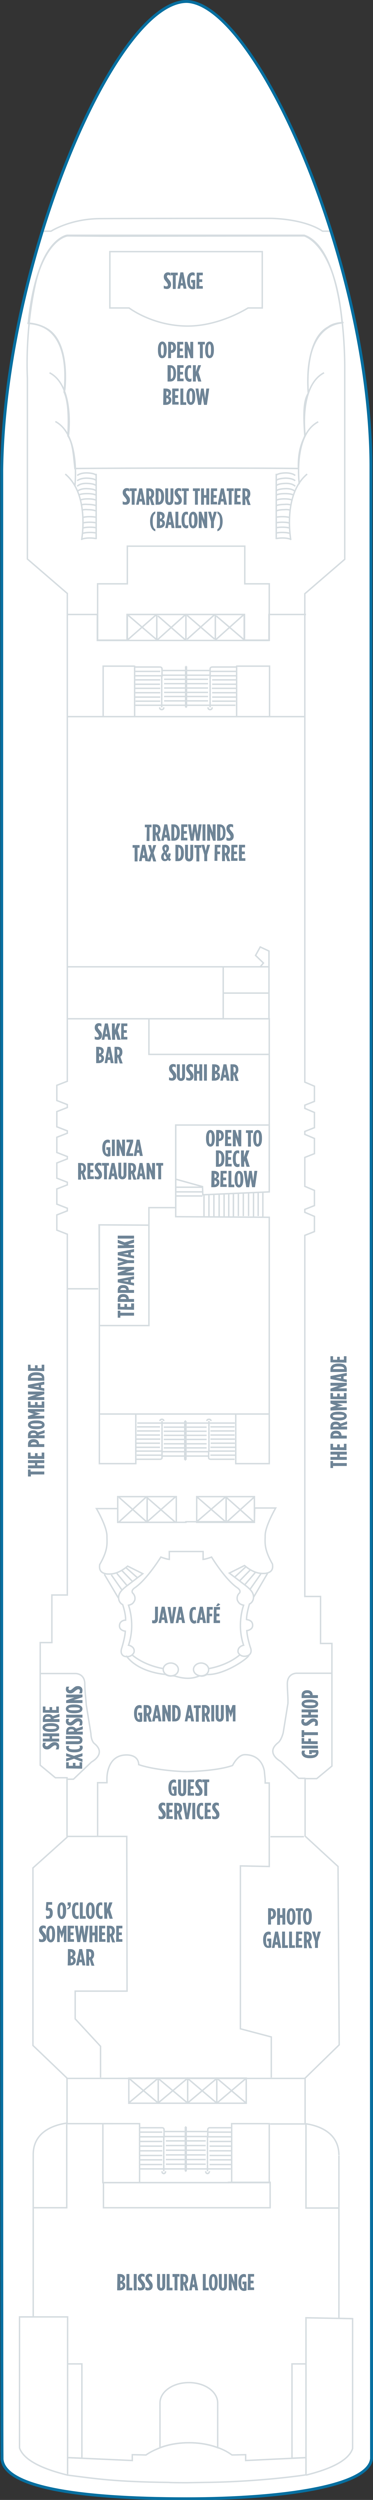 <?xml version="1.0" encoding="utf-8"?>
<!-- Generator: Adobe Illustrator 25.4.1, SVG Export Plug-In . SVG Version: 6.00 Build 0)  -->
<svg version="1.1" id="STAR_DECK_07" xmlns="http://www.w3.org/2000/svg" xmlns:xlink="http://www.w3.org/1999/xlink" x="0px"
	 y="0px" width="128px" height="856.4px" viewBox="0 0 128 856.4" style="enable-background:new 0 0 128 856.4;"
	 xml:space="preserve">
<rect x="0" y="0" width="128" height="856.4" fill="#333333" stroke="none"/>
<style type="text/css">
	.st0{fill:#FFFFFF;}
	.st1{fill:none;stroke:#D5DCE0;stroke-width:0.5;}
	.st2{fill:#6E8496;}
	.st3{fill:none;}
	.st4{fill:none;stroke:#076FA0;stroke-miterlimit:10;}
</style>
<g id="STAR_DECK_07_BOTTOM">
	<path class="st0" d="M127.5,842.1c-0.8,9.5-30.6,13.8-63.4,13.8c-38.9,0-62.4-4.3-63.4-13.5c-0.2-15.8-0.3-681.5-0.3-681.5
		C1.3,90.5,39.3,0.1,64.2,0.4c23.8,1.1,63.4,90.4,63.1,160.4L127.5,842.1z"/>
	<path class="st1" d="M23,210.5h10.4v8.9h10.2v-8.9h40.2v8.9h8.5v-8.9H105"/>
	<path class="st1" d="M14.5,79.2h3c0,0,6.5-4.2,16.6-4.3s58.4-0.1,58.4-0.1s11.4-0.1,18.2,4.4h2.7"/>
	<polygon class="st1" points="43.7,219.4 43.7,210.5 53.8,210.5 53.8,219.4 	"/>
	<polygon class="st1" points="53.8,219.4 53.8,210.5 63.8,210.5 63.8,219.4 	"/>
	<polygon class="st1" points="63.8,219.4 63.8,210.5 73.9,210.5 73.9,219.4 	"/>
	<polygon class="st1" points="73.9,219.4 73.9,210.5 83.9,210.5 83.9,219.4 	"/>
	<line class="st1" x1="81.2" y1="228" x2="81.2" y2="245.4"/>
	<polyline class="st1" points="81.2,228.2 92.5,228.2 92.5,245.4 	"/>
	<polyline class="st1" points="35.4,245.4 35.4,228.2 46.1,228.2 	"/>
	<line class="st1" x1="46.2" y1="228" x2="46.2" y2="245.3"/>
	<path class="st1" d="M28,185c0,0,2.9-15.5-5.6-22.6"/>
	<polyline class="st1" points="83.9,219.3 92.4,219.3 92.4,200 84,200 84,187.1 43.7,187.1 43.7,200 33.5,200 33.5,219.3 
		43.7,219.3 	"/>
	<line class="st1" x1="43.9" y1="210.7" x2="53.6" y2="219"/>
	<line class="st1" x1="43.9" y1="219.1" x2="53.6" y2="210.6"/>
	<line class="st1" x1="54.2" y1="211" x2="63.6" y2="219.2"/>
	<line class="st1" x1="54" y1="219.2" x2="63.6" y2="210.6"/>
	<line class="st1" x1="64.2" y1="210.8" x2="73.6" y2="218.9"/>
	<line class="st1" x1="64.2" y1="219" x2="73.6" y2="210.6"/>
	<line class="st1" x1="74.2" y1="211" x2="83.8" y2="219.2"/>
	<line class="st1" x1="74.1" y1="219.1" x2="83.6" y2="210.6"/>
	<path class="st1" d="M26.5,162.9c0.3-0.3,1.3-0.9,3.3-0.9c2.8,0.1,3.2,0.8,3.2,0.8"/>
	<path class="st1" d="M26.5,166.6c0,0,0.8-1.1,3.4-1c2.8,0.1,3.1,0.8,3.1,0.8"/>
	<path class="st1" d="M26.9,169.6c0.6-0.3,1.5-0.5,3-0.5c1.8,0,2.7,0.3,3.1,0.5"/>
	<path class="st1" d="M27.8,173c0.6-0.2,1.3-0.3,2.3-0.2c1.4,0,2.3,0.2,2.8,0.4"/>
	<path class="st1" d="M28.3,177.3c0.6-0.2,1.4-0.3,2.5-0.3c1,0,1.7,0.1,2.2,0.2"/>
	<path class="st1" d="M28.4,180.9c0.6-0.2,1.4-0.3,2.6-0.3c0.9,0,1.6,0.1,2.1,0.2"/>
	<path class="st1" d="M28,184.7c0.6-0.2,1.5-0.4,2.7-0.4c1,0,1.7,0.1,2.2,0.2"/>
	<path class="st1" d="M26.5,164.7c0.3-0.3,1.3-0.9,3.3-0.9c2.8,0.1,3.2,0.8,3.2,0.8"/>
	<path class="st1" d="M26.5,168.4c0,0,0.8-1.1,3.4-1c2.8,0.1,3.1,0.8,3.1,0.8"/>
	<path class="st1" d="M27.4,171.4c0.5-0.3,1.4-0.5,2.8-0.5c1.7,0,2.5,0.3,2.9,0.5"/>
	<path class="st1" d="M28,174.8c0.5-0.2,1.3-0.3,2.2-0.2c1.3,0,2.2,0.2,2.6,0.4"/>
	<path class="st1" d="M28.3,179.2c0.6-0.2,1.4-0.3,2.5-0.3c1,0,1.7,0.1,2.2,0.2"/>
	<path class="st1" d="M28.4,182.7c0.6-0.2,1.4-0.3,2.6-0.3c0.9,0,1.6,0.1,2.1,0.2"/>
	<line class="st1" x1="33" y1="162.3" x2="33" y2="184.7"/>
	<path class="st1" d="M99.8,185c0,0-2.9-15.5,5.6-22.6"/>
	<path class="st1" d="M101.3,162.9c-0.3-0.3-1.3-0.9-3.3-0.9c-2.8,0.1-3.2,0.8-3.2,0.8"/>
	<path class="st1" d="M101.3,166.6c0,0-0.8-1.1-3.4-1c-2.8,0.1-3.1,0.8-3.1,0.8"/>
	<path class="st1" d="M100.8,169.6c-0.6-0.3-1.5-0.5-3-0.5c-1.8,0-2.7,0.3-3.1,0.5"/>
	<path class="st1" d="M99.9,173c-0.6-0.2-1.3-0.3-2.3-0.2c-1.4,0-2.3,0.2-2.8,0.4"/>
	<path class="st1" d="M99.4,177.3c-0.6-0.2-1.4-0.3-2.5-0.3c-1,0-1.7,0.1-2.3,0.2"/>
	<path class="st1" d="M99.4,180.9c-0.6-0.2-1.4-0.3-2.6-0.3c-0.9,0-1.6,0.1-2.1,0.2"/>
	<path class="st1" d="M99.7,184.7c-0.6-0.2-1.5-0.4-2.7-0.4c-1,0-1.7,0.1-2.2,0.2"/>
	<path class="st1" d="M101.3,164.7c-0.3-0.3-1.3-0.9-3.3-0.9c-2.8,0.1-3.2,0.8-3.2,0.8"/>
	<path class="st1" d="M101.3,168.4c0,0-0.8-1.1-3.4-1c-2.8,0.1-3.1,0.8-3.1,0.8"/>
	<path class="st1" d="M100.4,171.4c-0.5-0.3-1.4-0.5-2.8-0.5c-1.7,0-2.5,0.3-2.9,0.5"/>
	<path class="st1" d="M99.7,174.8c-0.5-0.2-1.3-0.3-2.2-0.2c-1.3,0-2.2,0.2-2.6,0.4"/>
	<path class="st1" d="M99.4,179.2c-0.6-0.2-1.4-0.3-2.5-0.3c-1,0-1.7,0.1-2.3,0.2"/>
	<path class="st1" d="M99.4,182.7c-0.6-0.2-1.4-0.3-2.6-0.3c-0.9,0-1.6,0.1-2.1,0.2"/>
	<line class="st1" x1="94.8" y1="162.3" x2="94.8" y2="184.7"/>
	<path class="st1" d="M72.8,228.5c-0.4,0-0.7,0.3-0.7,0.6"/>
	<line class="st1" x1="81.2" y1="228.5" x2="72.8" y2="228.5"/>
	<line class="st1" x1="72.1" y1="229.1" x2="72.1" y2="231.3"/>
	<line class="st1" x1="72.1" y1="231.3" x2="55.6" y2="231.3"/>
	<path class="st1" d="M55.6,229.1c0-0.3-0.3-0.6-0.7-0.6"/>
	<line class="st1" x1="55.6" y1="231.3" x2="55.6" y2="229.1"/>
	<line class="st1" x1="54.9" y1="228.5" x2="46.4" y2="228.5"/>
	<line class="st1" x1="64" y1="242.3" x2="64" y2="228.3"/>
	<line class="st1" x1="63.7" y1="242.3" x2="63.7" y2="228.3"/>
	<line class="st1" x1="80.8" y1="241.6" x2="64" y2="241.6"/>
	<line class="st1" x1="64" y1="228.3" x2="63.7" y2="228.3"/>
	<line class="st1" x1="64" y1="242.3" x2="63.7" y2="242.3"/>
	<line class="st1" x1="63.7" y1="241.6" x2="46.3" y2="241.6"/>
	<line class="st1" x1="63.7" y1="240.1" x2="56.3" y2="240.1"/>
	<line class="st1" x1="63.7" y1="238.6" x2="56.3" y2="238.6"/>
	<line class="st1" x1="63.7" y1="237.2" x2="56.3" y2="237.2"/>
	<line class="st1" x1="63.7" y1="235.7" x2="56.3" y2="235.7"/>
	<line class="st1" x1="63.7" y1="234.2" x2="56.3" y2="234.2"/>
	<line class="st1" x1="63.7" y1="232.7" x2="56.3" y2="232.7"/>
	<line class="st1" x1="63.7" y1="229.7" x2="55.6" y2="229.7"/>
	<line class="st1" x1="71.4" y1="240.1" x2="64" y2="240.1"/>
	<line class="st1" x1="71.4" y1="238.6" x2="64" y2="238.6"/>
	<line class="st1" x1="71.4" y1="237.2" x2="64" y2="237.2"/>
	<line class="st1" x1="71.4" y1="235.7" x2="64" y2="235.7"/>
	<line class="st1" x1="71.4" y1="234.2" x2="64" y2="234.2"/>
	<line class="st1" x1="71.4" y1="232.7" x2="64" y2="232.7"/>
	<line class="st1" x1="72.1" y1="229.7" x2="64" y2="229.7"/>
	<line class="st1" x1="46.2" y1="230" x2="55" y2="230"/>
	<line class="st1" x1="46.4" y1="231.5" x2="55.9" y2="231.5"/>
	<line class="st1" x1="46.2" y1="232.9" x2="55" y2="232.9"/>
	<line class="st1" x1="46.4" y1="234.4" x2="54.9" y2="234.4"/>
	<line class="st1" x1="72.1" y1="230" x2="81" y2="230"/>
	<line class="st1" x1="72" y1="231.5" x2="81.1" y2="231.5"/>
	<line class="st1" x1="72.8" y1="232.9" x2="81.2" y2="232.9"/>
	<line class="st1" x1="72.8" y1="234.4" x2="81.1" y2="234.4"/>
	<path class="st1" d="M54.8,242.5c0,0.3,0.3,0.6,0.7,0.6s0.7-0.3,0.7-0.6l0,0"/>
	<line class="st1" x1="56.2" y1="242.5" x2="56.2" y2="242.3"/>
	<line class="st1" x1="54.8" y1="242.5" x2="54.8" y2="242.3"/>
	<path class="st1" d="M71.4,242.5c0,0.3,0.3,0.6,0.7,0.6c0.4,0,0.7-0.3,0.7-0.6l0,0"/>
	<line class="st1" x1="72.8" y1="242.5" x2="72.8" y2="242.3"/>
	<line class="st1" x1="71.4" y1="242.5" x2="71.4" y2="242.3"/>
	<line class="st1" x1="55.5" y1="242.3" x2="55.5" y2="231.5"/>
	<line class="st1" x1="46.4" y1="237.3" x2="55" y2="237.3"/>
	<line class="st1" x1="46.4" y1="238.8" x2="55" y2="238.8"/>
	<line class="st1" x1="46.5" y1="240.2" x2="55" y2="240.2"/>
	<line class="st1" x1="46.4" y1="235.8" x2="55" y2="235.8"/>
	<line class="st1" x1="72.1" y1="242.3" x2="72.1" y2="231.3"/>
	<line class="st1" x1="72.8" y1="237.3" x2="81" y2="237.3"/>
	<line class="st1" x1="72.8" y1="238.8" x2="81" y2="238.8"/>
	<line class="st1" x1="72.8" y1="240.2" x2="80.9" y2="240.2"/>
	<line class="st1" x1="72.7" y1="235.8" x2="81.2" y2="235.8"/>
	<line class="st1" x1="22.9" y1="245.5" x2="104.7" y2="245.5"/>
	<path class="st1" d="M102.7,165.9c0,0-2.2-16.9,6.5-21.4"/>
	<path class="st1" d="M104.7,149.1c0,0-2.2-16.9,6.5-21.4"/>
	<path class="st1" d="M25.7,166.5c0,0,2-17.5-6.7-22.1"/>
	<path class="st1" d="M23.5,149.1c0,0,2.2-16.9-6.5-21.4"/>
	<path class="st1" d="M22.2,133.8c0,0,2.2-16.9-6.5-21.4c0,0-2.6-1.6-6.3-1.7"/>
	<path class="st1" d="M105.8,134.9c0,0-1.8-18.4,6.9-22.9c0,0,1.5-1.4,5.2-1.5"/>
	<path class="st1" d="M23.2,80.8l12.2,0.1l69-0.1c0,0,10.7,2.7,13,29.8c-5,0.4-13,4.8-11.6,24.1c-1.5,2.4-1.8,6.1-1.2,14.6
		c-0.5,1.5-2.4,4.3-2.2,11.2c-8.8-0.2-60.7-0.2-76.7,0c-0.5-4.8-0.7-8.7-2.4-11.2c0.4-7.2,0-12.2-1.3-15c1.3-12.5-1.5-23-12.3-23.5
		C12.6,81.6,23.2,80.8,23.2,80.8z"/>
	<path class="st1" d="M37.7,86.2H90v19.3h-4.9c0,0-9.6,6.2-20.7,6.2c-12,0-20.1-6.2-20.1-6.2h-6.6V90L37.7,86.2L37.7,86.2z"/>
	<line class="st1" x1="40.8" y1="512.9" x2="50.4" y2="521.4"/>
	<line class="st1" x1="40.8" y1="521.4" x2="50.2" y2="512.8"/>
	<line class="st1" x1="50.2" y1="512.8" x2="60.2" y2="521.5"/>
	<line class="st1" x1="50.4" y1="521.4" x2="60.4" y2="512.6"/>
	<line class="st1" x1="67.7" y1="512.9" x2="77.5" y2="521.4"/>
	<line class="st1" x1="67.5" y1="521.3" x2="77.4" y2="512.8"/>
	<line class="st1" x1="77.6" y1="512.9" x2="87.3" y2="521.5"/>
	<line class="st1" x1="77.8" y1="521.4" x2="87.3" y2="512.8"/>
	<path class="st1" d="M70,417v-7.5 M71.7,416.9v-7.6 M73.4,416.9v-7.7 M75.2,416.9V409 M76.9,417v-7.9 M78.5,416.9V409 M80.1,417
		v-8.4 M60.3,409.7h9.2 M60.3,408.3h9.2 M60.4,406.7h9.1"/>
	<line class="st1" x1="91.8" y1="539" x2="87" y2="547.2"/>
	<line class="st1" x1="89.5" y1="539.2" x2="85.7" y2="544.6"/>
	<line class="st1" x1="87.6" y1="538.7" x2="83.9" y2="543"/>
	<line class="st1" x1="85.8" y1="537.9" x2="82.1" y2="541.7"/>
	<line class="st1" x1="84.3" y1="536.8" x2="80.4" y2="540.4"/>
	<line class="st1" x1="40.6" y1="547.4" x2="35.8" y2="539.3"/>
	<line class="st1" x1="42" y1="544.9" x2="38.2" y2="539.5"/>
	<line class="st1" x1="43.7" y1="543.3" x2="40.1" y2="539"/>
	<line class="st1" x1="45.6" y1="541.9" x2="41.9" y2="538.1"/>
	<line class="st1" x1="47.3" y1="540.6" x2="43.3" y2="537.1"/>
	<line class="st1" x1="74.6" y1="720.3" x2="84.3" y2="712.1"/>
	<line class="st1" x1="84.4" y1="720.4" x2="74.6" y2="712.1"/>
	<line class="st1" x1="64.4" y1="720.4" x2="74.4" y2="712"/>
	<line class="st1" x1="74.2" y1="720.3" x2="64.5" y2="712.1"/>
	<line class="st1" x1="54.4" y1="720.3" x2="64.2" y2="712.1"/>
	<line class="st1" x1="64.1" y1="720.2" x2="54.4" y2="712.1"/>
	<line class="st1" x1="44.3" y1="720.3" x2="54.2" y2="712"/>
	<line class="st1" x1="54" y1="720.2" x2="44.4" y2="712.1"/>
	<path class="st1" d="M54.9,499.9c0.4,0,0.7-0.2,0.7-0.5"/>
	<line class="st1" x1="46.8" y1="499.9" x2="54.9" y2="499.9"/>
	<line class="st1" x1="55.6" y1="499.4" x2="55.6" y2="497.3"/>
	<line class="st1" x1="55.6" y1="497.3" x2="71.6" y2="497.3"/>
	<path class="st1" d="M71.6,499.4c0,0.3,0.3,0.5,0.7,0.5"/>
	<line class="st1" x1="71.6" y1="497.3" x2="71.6" y2="499.4"/>
	<line class="st1" x1="72.3" y1="499.9" x2="80.5" y2="499.9"/>
	<line class="st1" x1="63.4" y1="486.8" x2="63.4" y2="500.1"/>
	<line class="st1" x1="63.8" y1="486.8" x2="63.8" y2="500.1"/>
	<line class="st1" x1="47.1" y1="487.5" x2="63.4" y2="487.5"/>
	<line class="st1" x1="63.4" y1="500.1" x2="63.8" y2="500.1"/>
	<line class="st1" x1="63.4" y1="486.8" x2="63.8" y2="486.8"/>
	<line class="st1" x1="63.8" y1="487.5" x2="80.6" y2="487.5"/>
	<line class="st1" x1="63.8" y1="488.9" x2="70.9" y2="488.9"/>
	<line class="st1" x1="63.8" y1="490.3" x2="70.9" y2="490.3"/>
	<line class="st1" x1="63.8" y1="491.7" x2="70.9" y2="491.7"/>
	<line class="st1" x1="63.8" y1="493.1" x2="70.9" y2="493.1"/>
	<line class="st1" x1="63.8" y1="494.6" x2="70.9" y2="494.6"/>
	<line class="st1" x1="63.8" y1="496" x2="70.9" y2="496"/>
	<line class="st1" x1="63.8" y1="498.8" x2="71.6" y2="498.8"/>
	<line class="st1" x1="56.2" y1="488.9" x2="63.4" y2="488.9"/>
	<line class="st1" x1="56.2" y1="490.3" x2="63.4" y2="490.3"/>
	<line class="st1" x1="56.2" y1="491.7" x2="63.4" y2="491.7"/>
	<line class="st1" x1="56.2" y1="493.1" x2="63.4" y2="493.1"/>
	<line class="st1" x1="56.2" y1="494.6" x2="63.4" y2="494.6"/>
	<line class="st1" x1="56.2" y1="496" x2="63.4" y2="496"/>
	<line class="st1" x1="55.5" y1="498.8" x2="63.4" y2="498.8"/>
	<line class="st1" x1="80.7" y1="498.5" x2="72.2" y2="498.5"/>
	<line class="st1" x1="80.6" y1="497.1" x2="71.4" y2="497.1"/>
	<line class="st1" x1="80.8" y1="495.8" x2="72.2" y2="495.8"/>
	<line class="st1" x1="80.6" y1="494.4" x2="72.3" y2="494.4"/>
	<line class="st1" x1="55.6" y1="498.5" x2="46.9" y2="498.5"/>
	<line class="st1" x1="55.7" y1="497.1" x2="46.8" y2="497.1"/>
	<line class="st1" x1="54.9" y1="495.8" x2="46.8" y2="495.8"/>
	<line class="st1" x1="54.9" y1="494.4" x2="46.8" y2="494.4"/>
	<path class="st1" d="M72.4,486.7c0-0.3-0.3-0.5-0.7-0.5c-0.4,0-0.7,0.2-0.7,0.5l0,0"/>
	<line class="st1" x1="71" y1="486.7" x2="71" y2="486.8"/>
	<line class="st1" x1="72.4" y1="486.7" x2="72.4" y2="486.8"/>
	<path class="st1" d="M56.2,486.7c0-0.3-0.3-0.5-0.6-0.5c-0.4,0-0.7,0.2-0.7,0.5l0,0"/>
	<line class="st1" x1="54.9" y1="486.7" x2="54.9" y2="486.8"/>
	<line class="st1" x1="56.2" y1="486.7" x2="56.2" y2="486.8"/>
	<line class="st1" x1="71.7" y1="486.8" x2="71.7" y2="497.1"/>
	<line class="st1" x1="80.5" y1="491.6" x2="72.2" y2="491.6"/>
	<line class="st1" x1="80.5" y1="490.2" x2="72.2" y2="490.2"/>
	<line class="st1" x1="80.5" y1="488.8" x2="72.2" y2="488.8"/>
	<line class="st1" x1="80.6" y1="493" x2="72.2" y2="493"/>
	<line class="st1" x1="55.6" y1="486.8" x2="55.6" y2="497.3"/>
	<line class="st1" x1="54.9" y1="491.6" x2="46.9" y2="491.6"/>
	<line class="st1" x1="54.9" y1="490.2" x2="47" y2="490.2"/>
	<line class="st1" x1="54.9" y1="488.8" x2="47" y2="488.8"/>
	<line class="st1" x1="55" y1="493" x2="46.7" y2="493"/>
	<path class="st1" d="M71.9,728.9c-0.3,0-0.6,0.3-0.6,0.6"/>
	<line class="st1" x1="79.5" y1="728.9" x2="71.9" y2="728.9"/>
	<line class="st1" x1="71.3" y1="729.5" x2="71.3" y2="731.9"/>
	<line class="st1" x1="71.3" y1="731.9" x2="56.3" y2="731.9"/>
	<path class="st1" d="M56.3,729.5c0-0.3-0.3-0.6-0.6-0.6"/>
	<line class="st1" x1="56.3" y1="731.9" x2="56.3" y2="729.5"/>
	<line class="st1" x1="55.7" y1="728.9" x2="48" y2="728.9"/>
	<line class="st1" x1="63.9" y1="743.8" x2="63.9" y2="728.6"/>
	<line class="st1" x1="63.6" y1="743.8" x2="63.6" y2="728.6"/>
	<line class="st1" x1="79.2" y1="743" x2="63.9" y2="743"/>
	<line class="st1" x1="63.9" y1="728.6" x2="63.6" y2="728.6"/>
	<line class="st1" x1="63.9" y1="743.8" x2="63.6" y2="743.8"/>
	<line class="st1" x1="63.6" y1="743" x2="47.9" y2="743"/>
	<line class="st1" x1="63.6" y1="741.4" x2="56.9" y2="741.4"/>
	<line class="st1" x1="63.6" y1="739.8" x2="56.9" y2="739.8"/>
	<line class="st1" x1="63.6" y1="738.2" x2="56.9" y2="738.2"/>
	<line class="st1" x1="63.6" y1="736.6" x2="56.9" y2="736.6"/>
	<line class="st1" x1="63.6" y1="735" x2="56.9" y2="735"/>
	<line class="st1" x1="63.6" y1="733.4" x2="56.9" y2="733.4"/>
	<line class="st1" x1="63.6" y1="730.2" x2="56.3" y2="730.2"/>
	<line class="st1" x1="70.6" y1="741.4" x2="63.9" y2="741.4"/>
	<line class="st1" x1="70.6" y1="739.8" x2="63.9" y2="739.8"/>
	<line class="st1" x1="70.6" y1="738.2" x2="63.9" y2="738.2"/>
	<line class="st1" x1="70.6" y1="736.6" x2="63.9" y2="736.6"/>
	<line class="st1" x1="70.6" y1="735" x2="63.9" y2="735"/>
	<line class="st1" x1="70.6" y1="733.4" x2="63.9" y2="733.4"/>
	<line class="st1" x1="71.3" y1="730.2" x2="63.9" y2="730.2"/>
	<line class="st1" x1="47.8" y1="730.4" x2="55.7" y2="730.4"/>
	<line class="st1" x1="47.9" y1="732" x2="56.5" y2="732"/>
	<line class="st1" x1="47.8" y1="733.6" x2="55.7" y2="733.6"/>
	<line class="st1" x1="47.9" y1="735.2" x2="55.7" y2="735.2"/>
	<line class="st1" x1="71.2" y1="730.4" x2="79.4" y2="730.4"/>
	<line class="st1" x1="71.2" y1="732" x2="79.4" y2="732"/>
	<line class="st1" x1="71.9" y1="733.6" x2="79.5" y2="733.6"/>
	<line class="st1" x1="71.9" y1="735.2" x2="79.4" y2="735.2"/>
	<path class="st1" d="M55.6,744c0,0.3,0.3,0.6,0.6,0.6s0.6-0.3,0.6-0.6l0,0"/>
	<line class="st1" x1="56.8" y1="744" x2="56.8" y2="743.8"/>
	<line class="st1" x1="55.6" y1="744" x2="55.6" y2="743.8"/>
	<path class="st1" d="M70.6,744c0,0.3,0.3,0.6,0.6,0.6c0.3,0,0.6-0.3,0.6-0.6l0,0"/>
	<line class="st1" x1="71.9" y1="744" x2="71.9" y2="743.8"/>
	<line class="st1" x1="70.6" y1="744" x2="70.6" y2="743.8"/>
	<line class="st1" x1="56.2" y1="743.8" x2="56.2" y2="732.1"/>
	<line class="st1" x1="48" y1="738.4" x2="55.7" y2="738.4"/>
	<line class="st1" x1="48" y1="739.9" x2="55.7" y2="739.9"/>
	<line class="st1" x1="48" y1="741.5" x2="55.7" y2="741.5"/>
	<line class="st1" x1="47.9" y1="736.8" x2="55.7" y2="736.8"/>
	<line class="st1" x1="71.2" y1="743.8" x2="71.2" y2="731.9"/>
	<line class="st1" x1="71.9" y1="738.4" x2="79.4" y2="738.4"/>
	<line class="st1" x1="71.9" y1="739.9" x2="79.3" y2="739.9"/>
	<line class="st1" x1="71.9" y1="741.5" x2="79.3" y2="741.5"/>
	<line class="st1" x1="71.8" y1="736.8" x2="79.5" y2="736.8"/>
	<line class="st1" x1="80.1" y1="416.8" x2="80.1" y2="409.1"/>
	<line class="st1" x1="81.8" y1="416.6" x2="81.8" y2="408.9"/>
	<line class="st1" x1="83.5" y1="416.6" x2="83.5" y2="408.8"/>
	<line class="st1" x1="85.3" y1="416.6" x2="85.3" y2="408.7"/>
	<line class="st1" x1="87" y1="416.8" x2="87" y2="408.7"/>
	<line class="st1" x1="88.6" y1="416.6" x2="88.6" y2="408.7"/>
	<line class="st1" x1="90.2" y1="416.8" x2="90.2" y2="408.3"/>
	<polyline class="st1" points="60.3,385.5 60.3,416.8 92.4,417 92.4,501.4 80.9,501.4 80.9,484.6 	"/>
	<line class="st1" x1="34.1" y1="484.4" x2="92.4" y2="484.4"/>
	<polyline class="st1" points="60.5,404 69.5,406.5 69.6,409.3 92.4,408.3 92.4,385.4 60.3,385.4 60.3,413.7 51.1,413.7 51.1,419.7 
		34,419.6 34.1,441.5 34.1,419.5 34.1,501.4 46.6,501.4 46.6,484.4 	"/>
	<path class="st1" d="M33.5,629.1v-18.4h3.2v-0.9c0,0-0.5-8.9,7.1-8.6c4,0.2,3.8,3.3,3.8,3.3c3.9,1.4,11.1,2.3,16.3,2.4
		c5.2-0.1,12-0.7,15.9-2.1c0,0,1.8-3.7,4.2-3.7c4.5,0,6.2,3,6.7,5.5l0.3,3.1v1.1h1.4v28.6l-9.9-0.2V695l10.6,2.8v13.9"/>
	<path class="st1" d="M63.8,521.5H40.4v-4.7h-7.3c0,0,3.6,6.1,3.6,9.4c0,2.5,0.5,4.6-2.5,9.8c0,0.5-0.6,2.8,2.5,3.2
		c1,0,3.4,0.4,7.1-2.7l5.2,2.6l-5.9,4.5c-1.3,1.1-2.4,2.1-2.4,3.7c0,1.8,1.4,2.4,1.4,2.4s1.1,3.2,1,5.3c-0.2,0-2.1,0.1-2.1,2
		c0,1.6,2,1.8,2,1.8c-0.1,2.2-1.2,5.7-1.2,5.7s-0.9,2.2,0.9,2.9C45.3,568,46,566,46,566c0.4-2-1.9-2.4-1.9-2.4s1.1-2.9,1.1-6.7
		c0-4.1-1.1-7-1.1-7c1.3-0.3,1.6-0.7,2.1-1.6c0.5-1.6-0.7-2.6-0.7-2.6s-0.7-0.8,0.8-1.8c4.2-2.9,8.9-10.5,8.9-10.5s1.8,0.7,2.9,0.8
		c0-0.8,0-2.7,0-2.7h5.8h5.8c0,0,0,1.9,0,2.7c1.1-0.1,2.9-0.8,2.9-0.8s4.6,7.6,8.8,10.5c1.5,1,0.8,1.8,0.8,1.8s-1.2,0.9-0.7,2.6
		c0.5,0.9,0.8,1.3,2.1,1.6c0,0-1.1,2.9-1.1,7c0,3.8,1.1,6.7,1.1,6.7s-2.2,0.4-1.9,2.4c0,0,0.7,2,3.3,1.2c1.9-0.8,0.9-2.9,0.9-2.9
		s-1.1-3.4-1.2-5.7c0,0,2-0.2,2-1.8c0-1.9-1.9-1.9-2.1-2c0-2.1,1-5.3,1-5.3s1.4-0.6,1.4-2.4c0-1.6-1.1-2.6-2.4-3.7l-5.9-4.5l5.2-2.6
		c3.7,3.1,6.1,2.7,7.1,2.7c3.2-0.4,2.5-2.7,2.5-3.2c-3-5.3-2.5-7.3-2.5-9.8c0-3.2,3.6-9.4,3.6-9.4h-7.2l-0.1,4.7H63.8V521.5z"/>
	<path class="st1" d="M69,574.1c-1.4,0-2.6-1-2.6-2.2s1.2-2.2,2.6-2.2s2.6,1,2.6,2.2C71.6,573.2,70.5,574.1,69,574.1L69,574.1z"/>
	<path class="st1" d="M58.6,574.1c-1.4,0-2.6-1-2.6-2.2s1.2-2.2,2.6-2.2c1.4,0,2.6,1,2.6,2.2C61.2,573.2,60.1,574.1,58.6,574.1
		L58.6,574.1z"/>
	<polyline class="st1" points="79.5,747.4 79.5,727.5 92.4,727.5 92.4,747.7 35.3,747.7 35.3,727.5 47.9,727.5 47.9,747.7 	"/>
	<line class="st1" x1="92.8" y1="629.2" x2="104.3" y2="629.2"/>
	<line class="st1" x1="23" y1="441.5" x2="33.7" y2="441.5"/>
	<line class="st1" x1="22.7" y1="712" x2="104.7" y2="712"/>
	<polygon class="st1" points="40.4,521.5 40.4,512.7 50.5,512.7 50.5,521.5 	"/>
	<polygon class="st1" points="50.5,521.5 50.5,512.7 60.5,512.7 60.5,521.5 	"/>
	<polygon class="st1" points="67.5,521.5 67.5,512.7 77.6,512.7 77.6,521.5 	"/>
	<polygon class="st1" points="77.6,521.5 77.6,512.7 87.3,512.7 87.3,521.5 	"/>
	<path class="st1" d="M104.8,609.2h-2.3l-6.2-5.8c0,0-5.3-2.8-1-6.3c1.3-0.9,1.9-3.6,1.9-3.6l1.6-9.9l0,0c0.1-1.9-0.2-4.4-0.2-6.8
		c0-3.6,3.1-3.6,3.1-3.6h12.4"/>
	<path class="st1" d="M22.8,609.5h2.4l6.2-5.9c0,0,5.3-2.8,1-6.3c-1.2-1-1.2-3.4-1.2-3.4l-1.6-9.9l0,0c-0.1-1.9-0.5-4.7-0.5-7.1
		c0-3.6-3.1-3.6-3.1-3.6H13.6"/>
	<polyline class="st1" points="23,629.1 43.5,629.1 43.6,682.1 25.8,682.1 25.8,691.6 34.5,701 34.5,711.7 	"/>
	<path class="st1" d="M82.3,566.9c-4.7,3.9-10.7,4.7-10.7,4.7"/>
	<path class="st1" d="M45.3,566.9c4.7,3.9,10.7,4.7,10.7,4.7"/>
	<path class="st1" d="M85.4,567c0.1,0.9-8.8,7.2-14.8,6.6"/>
	<path class="st1" d="M71,573.6c-0.4,0.3-1.2,0.6-1.8,0.6c-0.1,0-0.6-0.1-0.7-0.1c-1,0.3-3.5,1.7-8.7,0c-0.1,0-0.6,0-0.7,0
		c-1,0.2-1.9-0.2-2.3-0.5c0,0-9.2-0.5-13.5-6.4"/>
	<path class="st1" d="M105,847.9c6.4-1.6,14.4-4.3,16-9.1v-44.5l-4.7-0.1v-55.8"/>
	<path class="st1" d="M116.3,738.3c0-8.3-7.9-10.3-11.6-10.8v-15.6l11.7-11.4l-0.4-61.1L104.7,629v-19.7h4l5.2-4.3v-42H110v-16.1
		h-5.4V423.2l3.3-1.3v-5.2l-3.3-1.4l0,0v-1l3.3-1.3v-5.2l-3.3-1.4v-9.9l3.3-1.3V390l-3.3-1.4v-1l3.3-1.3v-5.2l-3.3-1.4v-1.1l3.3-1.3
		v-5.2l-3.3-1.4V203.4l13.7-11.8v-64.8c0,0,0.7-41.1-13.9-46.2H23c0,0-7.5,1.1-11,17.3s-2.6,31.6-2.6,31.6v62l13.7,11.8v167.1
		l-3.6,1.4v5.2l3.6,1.4v1l-3.6,1.4v5.2l3.6,1.4v0.8l-3.6,1.4v5.2l3.6,1.4v0.8l-3.6,1.4v5.2l3.6,1.4v0.9l-3.6,1.4v5.2l3.6,1.4v0.9
		l-3.6,1.4v5.2l3.6,1.4v123.6h-5.3v16.3h-4v42L19,609h4v20.4l-11.7,10.5v60.8L23,711.9v15.4c-3.7,0.5-11.6,2.5-11.6,10.8v55.6H6.7
		v44.9c1.7,4.9,10,7.7,16.5,9.3"/>
	<polyline class="st1" points="92.3,361.2 51.1,361.2 51.1,349.1 	"/>
	<polyline class="st1" points="92.4,401.3 92.4,349 23.3,349 	"/>
	<polyline class="st1" points="34,454.1 51.1,454.1 51.1,419.7 	"/>
	<polygon class="st1" points="64.4,720.5 64.4,711.9 74.4,711.9 74.4,720.5 	"/>
	<polygon class="st1" points="54.3,720.5 54.3,711.9 64.4,711.9 64.4,720.5 	"/>
	<polygon class="st1" points="74.4,720.5 74.4,711.9 84.5,711.9 84.5,720.5 	"/>
	<polygon class="st1" points="44.2,720.5 44.2,711.9 54.3,711.9 54.3,720.5 	"/>
	<line class="st1" x1="76.6" y1="349" x2="76.6" y2="331.2"/>
	<line class="st1" x1="92.3" y1="331.4" x2="92.3" y2="349"/>
	<line class="st1" x1="76.7" y1="340.2" x2="92.1" y2="340.2"/>
	<polyline class="st1" points="23,331.2 92.3,331.2 92.3,325.8 89.3,324.4 87.7,327.3 90.4,329.9 89.3,331.2 	"/>
	<path class="st1" d="M121,794.3l-16-0.3v53.8c0,0-15.3,2.4-34.9,2.6l-6,0.1c0,0-6,0-6-0.1l0,0c-18.8-0.2-25.4-1.3-34.9-2.5v-54.2
		H6.7"/>
	<path class="st1" d="M74.7,838.5v-15.3c0-3.9-4.4-7-9.9-7s-9.9,3.1-9.9,7v15.3c2.9-1.1,6.3-1.7,9.9-1.7
		C68.4,836.8,71.8,837.4,74.7,838.5z"/>
	<path class="st1" d="M105.1,841.9l-20.8,1v-2l-4.7,0.1c-1.4-1-3-1.9-4.8-2.5c-2.9-1.1-6.3-1.7-9.9-1.7s-7,0.6-9.9,1.7
		c-1.8,0.7-3.5,1.5-4.9,2.5l-4.7-0.1v2l-22.2-1v5.9"/>
	<polyline class="st1" points="23.2,809.8 28.1,809.8 28.1,842.1 23.2,841.9 	"/>
	<polyline class="st1" points="105.1,841.9 100.2,842.1 100.2,809.8 105,809.8 	"/>
	<polyline class="st1" points="92.7,727.6 105,727.6 105,756.4 116.5,756.4 	"/>
	<polyline class="st1" points="38.8,727.5 22.9,727.5 22.9,756.3 11.6,756.3 	"/>
	<polygon class="st1" points="78.4,747.6 78.4,747.7 35.5,747.7 35.5,756.3 92.7,756.3 92.7,747.6 	"/>
	<path class="st2" d="M56.2,98.8v-1c0.3,0.2,0.6,0.3,0.9,0.3c0.3,0,0.5-0.1,0.5-0.5l0,0c0-0.3-0.1-0.4-0.5-1
		c-0.7-0.8-0.9-1.1-0.9-1.8l0,0c0-0.9,0.6-1.5,1.4-1.5c0.4,0,0.6,0.1,0.9,0.2v1c-0.3-0.2-0.5-0.3-0.7-0.3c-0.3,0-0.5,0.2-0.5,0.5
		l0,0c0,0.3,0.1,0.4,0.5,0.9c0.8,0.9,0.9,1.2,0.9,1.9l0,0c0,0.9-0.6,1.5-1.4,1.5C56.8,99,56.5,98.9,56.2,98.8z M59.3,94.3h-0.7v-0.9
		H61v0.9h-0.7V99h-1V94.3L59.3,94.3z M61.9,93.3h1l1.1,5.6h-1l-0.2-1.1H62l-0.2,1.1h-0.9L61.9,93.3z M62.7,97l-0.3-1.8L62.1,97H62.7
		z M64.2,96.2V96c0-1.8,0.8-2.7,1.9-2.7c0.3,0,0.5,0.1,0.7,0.2v1c-0.2-0.1-0.5-0.2-0.7-0.2c-0.6,0-0.9,0.6-0.9,1.8v0.3
		c0,1.5,0.4,1.8,0.8,1.8c0,0,0,0,0.1,0v-1.4h-0.5v-0.9H67v3c-0.4,0.2-0.6,0.2-1,0.2C65,99,64.2,98.2,64.2,96.2z M67.5,93.4h2.1v0.9
		h-1.2v1.4h1v0.9h-1V98h1.2v0.9h-2.2L67.5,93.4L67.5,93.4z"/>
	<path class="st2" d="M58,370v-1c0.3,0.2,0.6,0.3,0.9,0.3c0.3,0,0.5-0.1,0.5-0.5l0,0c0-0.3-0.1-0.4-0.5-1c-0.7-0.8-0.9-1.1-0.9-1.8
		l0,0c0-0.9,0.6-1.5,1.4-1.5c0.4,0,0.6,0.1,0.9,0.2v1c-0.3-0.2-0.5-0.3-0.7-0.3c-0.3,0-0.5,0.2-0.5,0.5l0,0c0,0.3,0.1,0.4,0.5,0.9
		c0.8,0.9,0.9,1.2,0.9,1.9l0,0c0,0.9-0.6,1.5-1.4,1.5C58.6,370.2,58.2,370.1,58,370z M60.7,368.6v-4h1v4.1c0,0.5,0.2,0.7,0.4,0.7
		s0.4-0.2,0.4-0.7v-4.1h1v4c0,1.2-0.6,1.7-1.4,1.7C61.3,370.3,60.7,369.7,60.7,368.6z M63.9,370v-1c0.3,0.2,0.6,0.3,0.9,0.3
		s0.5-0.1,0.5-0.5l0,0c0-0.3-0.1-0.4-0.5-1c-0.7-0.8-0.9-1.1-0.9-1.8l0,0c0-0.9,0.6-1.5,1.4-1.5c0.4,0,0.6,0.1,0.9,0.2v1
		c-0.3-0.2-0.5-0.3-0.7-0.3c-0.3,0-0.5,0.2-0.5,0.5l0,0c0,0.3,0.1,0.4,0.5,0.9c0.8,0.9,0.9,1.2,0.9,1.9l0,0c0,0.9-0.6,1.5-1.4,1.5
		C64.5,370.2,64.2,370.1,63.9,370z M66.6,364.6h1v2.3h0.8v-2.3h1v5.6h-1v-2.4h-0.8v2.4h-1V364.6z M70,364.6h1v5.6h-1V364.6z
		 M72.8,364.6h0.8c0.9,0,1.8,0.4,1.8,1.4l0,0c0,0.7-0.4,1.1-0.8,1.3c0.5,0.2,0.9,0.5,0.9,1.2v0.1c0,1-0.8,1.6-1.9,1.6h-0.9
		L72.8,364.6L72.8,364.6z M73.8,366.9c0.4,0,0.7-0.2,0.7-0.7l0,0c0-0.5-0.3-0.7-0.7-0.7l0,0V366.9L73.8,366.9z M73.8,369.3
		c0.4,0,0.8-0.3,0.8-0.7l0,0c0-0.5-0.3-0.7-0.8-0.7l0,0V369.3L73.8,369.3L73.8,369.3z M76.7,364.6h1l1.1,5.6h-1l-0.2-1.1h-0.9
		l-0.2,1.1h-0.9L76.7,364.6z M77.5,368.2l-0.3-1.8l-0.3,1.8H77.5z M79.1,364.6h1c1,0,1.7,0.5,1.7,1.8v0.1c0,0.7-0.3,1.2-0.7,1.5
		l0.8,2.3h-1l-0.6-2h-0.2v2h-1L79.1,364.6L79.1,364.6z M80.2,367.4c0.4,0,0.7-0.2,0.7-0.9v-0.1c0-0.7-0.3-0.9-0.8-0.9l0,0
		L80.2,367.4L80.2,367.4z"/>
	<path class="st2" d="M32.5,356v-1c0.3,0.2,0.6,0.3,0.9,0.3c0.3,0,0.5-0.1,0.5-0.5l0,0c0-0.3-0.1-0.4-0.5-1
		c-0.7-0.8-0.9-1.1-0.9-1.8l0,0c0-0.9,0.6-1.5,1.4-1.5c0.4,0,0.6,0.1,0.9,0.2v1c-0.3-0.2-0.5-0.3-0.7-0.3c-0.3,0-0.5,0.2-0.5,0.5
		l0,0c0,0.3,0.1,0.4,0.5,0.9c0.8,0.9,0.9,1.2,0.9,1.9l0,0c0,0.9-0.6,1.5-1.4,1.5C33.1,356.2,32.7,356.1,32.5,356z M36,350.6h1
		l1.1,5.6h-1l-0.2-1.1H36l-0.2,1.1h-0.9L36,350.6z M36.8,354.2l-0.3-1.8l-0.3,1.8H36.8z M38.4,350.6h1v2.3l0.8-2.3h1.1l-0.9,2.4
		l1,3.2h-1.1l-0.6-2.1l-0.2,0.6v1.5h-1C38.4,356.2,38.4,350.6,38.4,350.6z M41.6,350.6h2.1v0.9h-1.2v1.4h1v0.9h-1v1.4h1.2v0.9h-2.2
		C41.6,356.2,41.6,350.6,41.6,350.6z M33,358.6h0.8c0.9,0,1.8,0.4,1.8,1.4l0,0c0,0.7-0.4,1.1-0.8,1.3c0.5,0.2,0.9,0.5,0.9,1.2v0.1
		c0,1-0.8,1.6-1.9,1.6H33V358.6L33,358.6z M34,360.9c0.4,0,0.7-0.2,0.7-0.7l0,0c0-0.5-0.3-0.7-0.7-0.7l0,0V360.9L34,360.9z
		 M34,363.3c0.4,0,0.8-0.3,0.8-0.7l0,0c0-0.5-0.3-0.7-0.8-0.7l0,0V363.3L34,363.3L34,363.3z M36.9,358.6h1l1.1,5.6h-1l-0.2-1.1H37
		l-0.2,1.1h-0.9L36.9,358.6z M37.7,362.2l-0.3-1.8l-0.3,1.8H37.7z M39.3,358.6h1c1,0,1.7,0.5,1.7,1.8v0.1c0,0.7-0.3,1.2-0.7,1.5
		l0.8,2.3h-1l-0.6-2h-0.2v2h-1V358.6L39.3,358.6z M40.3,361.4c0.4,0,0.7-0.2,0.7-0.9v-0.1c0-0.7-0.3-0.9-0.8-0.9l0,0L40.3,361.4
		L40.3,361.4z"/>
	<path class="st2" d="M52.2,556v-1c0.2,0.1,0.3,0.1,0.5,0.1c0.3,0,0.5-0.2,0.5-0.6v-4.1h1v4.2c0,1-0.5,1.5-1.3,1.5
		C52.6,556.1,52.4,556.1,52.2,556z M55.5,550.4h1l1.1,5.6h-1l-0.2-1.1h-0.9l-0.2,1.1h-0.9L55.5,550.4z M56.3,554.1l-0.3-1.8
		l-0.3,1.8H56.3z M57.5,550.5h1l0.5,3.6l0.5-3.6h1l-1,5.6h-1L57.5,550.5z M61.4,550.4h1l1.1,5.6h-1l-0.2-1.1h-0.9l-0.2,1.1h-0.9
		L61.4,550.4z M62.2,554.1l-0.3-1.8l-0.3,1.8H62.2z M65,553.4v-0.2c0-2,0.7-2.7,1.6-2.7c0.3,0,0.4,0,0.6,0.1v1
		c-0.2-0.1-0.4-0.2-0.5-0.2c-0.4,0-0.7,0.4-0.7,1.8v0.2c0,1.5,0.3,1.8,0.8,1.8c0.2,0,0.3-0.1,0.5-0.2v1c-0.2,0.1-0.4,0.2-0.7,0.2
		C65.7,556.1,65,555.3,65,553.4z M68.6,550.4h1l1.1,5.6h-1l-0.2-1.1h-0.9l-0.2,1.1h-0.9L68.6,550.4z M69.4,554.1l-0.3-1.8l-0.3,1.8
		H69.4z M71,550.5h2v0.9h-1.1v1.4h0.9v0.9h-0.9v2.3h-1L71,550.5L71,550.5z M73.4,550.5h2.1v0.9h-1.2v1.4h1v0.9h-1v1.4h1.2v0.9h-2.2
		L73.4,550.5L73.4,550.5z M74.8,549.2l0.8,0.4l-0.8,0.6h-0.7L74.8,549.2z"/>
	<path class="st2" d="M106.4,602.3h-0.2c-1.8,0-2.7-0.8-2.7-1.9c0-0.3,0.1-0.5,0.2-0.7h1c-0.1,0.2-0.2,0.5-0.2,0.7
		c0,0.6,0.6,0.9,1.8,0.9h0.3c1.5,0,1.8-0.4,1.8-0.8c0,0,0,0,0-0.1H107v0.5h-0.9v-1.4h3c0.2,0.4,0.2,0.6,0.2,1
		C109.1,601.5,108.4,602.3,106.4,602.3z M103.5,599v-1h5.6v1H103.5z M103.5,597.4v-2h0.9v1.1h1.4v-0.9h0.9v0.9h2.3v1L103.5,597.4
		L103.5,597.4z M104.4,594.4v0.7h-0.9v-2.4h0.9v0.7h4.7v1H104.4L104.4,594.4z M108.9,591.2h-1c0.2-0.3,0.3-0.6,0.3-0.9
		c0-0.3-0.1-0.5-0.5-0.5l0,0c-0.3,0-0.4,0.1-1,0.5c-0.8,0.7-1.1,0.9-1.8,0.9l0,0c-0.9,0-1.5-0.6-1.5-1.4c0-0.4,0.1-0.6,0.2-0.9h1
		c-0.2,0.3-0.3,0.5-0.3,0.7c0,0.3,0.2,0.5,0.5,0.5l0,0c0.3,0,0.4-0.1,0.9-0.5c0.9-0.8,1.2-0.9,1.9-0.9l0,0c0.9,0,1.5,0.6,1.5,1.4
		C109.1,590.6,109.1,590.9,108.9,591.2z M103.5,588.4v-1h2.3v-0.8h-2.3v-1h5.6v1h-2.4v0.8h2.4v1H103.5z M106.5,585.2h-0.3
		c-1.8,0-2.7-0.6-2.7-1.5s0.9-1.5,2.7-1.5h0.3c1.8,0,2.7,0.6,2.7,1.5S108.3,585.2,106.5,585.2z M106.5,583.2h-0.3
		c-1.4,0-1.8,0.2-1.8,0.5s0.4,0.5,1.8,0.5h0.3c1.4,0,1.8-0.2,1.8-0.5S107.9,583.2,106.5,583.2z M103.5,581.7v-0.9
		c0-1.1,0.6-1.8,1.9-1.8l0,0c1.3,0,1.9,0.7,1.9,1.7l0,0h1.8v1H103.5L103.5,581.7z M106.4,580.7c0-0.4-0.3-0.7-1-0.7l0,0
		c-0.7,0-1,0.3-1,0.7l0,0H106.4L106.4,580.7L106.4,580.7z"/>
	<path class="st2" d="M41.3,450.7v0.7h-0.9V449h0.9v0.7H46v1H41.3L41.3,450.7z M40.4,448.6v-2.1h0.9v1.2h1.4v-1h0.9v1H45v-1.2h1v2.2
		L40.4,448.6L40.4,448.6z M40.4,446v-0.9c0-1.1,0.6-1.8,1.9-1.8l0,0c1.3,0,1.9,0.7,1.9,1.7l0,0H46v1L40.4,446L40.4,446z M43.3,445
		c0-0.4-0.3-0.7-1-0.7l0,0c-0.7,0-1,0.3-1,0.7l0,0H43.3L43.3,445L43.3,445z M40.4,442.9V442c0-1.1,0.6-1.8,1.9-1.8l0,0
		c1.3,0,1.9,0.7,1.9,1.7l0,0H46v1L40.4,442.9L40.4,442.9z M43.3,441.9c0-0.4-0.3-0.7-1-0.7l0,0c-0.7,0-1,0.3-1,0.7l0,0H43.3
		L43.3,441.9L43.3,441.9z M40.4,439.3v-1l5.6-1.1v1l-1.1,0.2v0.9l1.1,0.2v0.9L40.4,439.3z M44,438.5l-1.8,0.3l1.8,0.3V438.5z
		 M40.4,436.9V436l2.8-1h-2.8v-1H46v0.9l-3,1h3v1H40.4L40.4,436.9z M43.8,432.7l-3.4,1v-1l2.1-0.5l-2.1-0.5v-1l3.4,1H46v1H43.8
		L43.8,432.7z M40.4,430v-1l5.6-1.1v1l-1.1,0.2v0.9l1.1,0.2v0.9L40.4,430z M44,429.2l-1.8,0.3l1.8,0.3V429.2z M40.4,427.6v-1h2.3
		l-2.3-0.8v-1.1l2.4,0.9l3.2-1v1.1l-2.1,0.6l0.6,0.2H46v1L40.4,427.6L40.4,427.6z M40.4,424.3v-1H46v1H40.4z"/>
	<path class="st2" d="M46,587v-0.2c0-1.8,0.8-2.7,1.9-2.7c0.3,0,0.5,0.1,0.7,0.2v1c-0.2-0.1-0.5-0.2-0.7-0.2c-0.6,0-0.9,0.6-0.9,1.8
		v0.3c0,1.5,0.4,1.8,0.8,1.8c0,0,0,0,0.1,0v-1.4h-0.5v-0.9h1.4v3c-0.4,0.2-0.6,0.2-1,0.2C46.8,589.8,46,589,46,587z M49.3,584.1h1
		c1,0,1.7,0.5,1.7,1.8v0.1c0,0.7-0.3,1.2-0.7,1.5l0.8,2.3h-1l-0.6-2h-0.2v2h-1V584.1z M50.4,586.9c0.4,0,0.7-0.2,0.7-0.9v-0.1
		c0-0.7-0.3-0.9-0.8-0.9l0,0L50.4,586.9L50.4,586.9z M53.3,584.1h1l1.1,5.6h-1l-0.2-1.1h-0.9l-0.2,1.1h-0.9L53.3,584.1z M54.1,587.7
		l-0.3-1.8l-0.3,1.8H54.1z M55.7,584.1h0.9l1,2.8v-2.8h1v5.6h-0.9l-1-3v3h-1V584.1L55.7,584.1z M59.1,584.1H60c1.2,0,2,0.9,2,2.7
		v0.2c0,1.8-0.7,2.7-2,2.7h-0.9V584.1z M60.1,588.8c0.5,0,0.9-0.4,0.9-1.8v-0.2c0-1.4-0.4-1.8-0.9-1.8l0,0V588.8L60.1,588.8z
		 M64.5,584.1h1l1.1,5.6h-1l-0.2-1.1h-0.9l-0.2,1.1h-0.9L64.5,584.1z M65.3,587.7l-0.3-1.8l-0.3,1.8H65.3z M67.2,585.1h-0.7v-0.9
		h2.4v0.9h-0.7v4.7h-1L67.2,585.1L67.2,585.1z M69.3,584.1h1c1,0,1.7,0.5,1.7,1.8v0.1c0,0.7-0.3,1.2-0.7,1.5l0.8,2.3h-1l-0.6-2h-0.2
		v2h-1L69.3,584.1L69.3,584.1z M70.3,586.9c0.4,0,0.7-0.2,0.7-0.9v-0.1c0-0.7-0.3-0.9-0.8-0.9l0,0L70.3,586.9L70.3,586.9z
		 M72.5,584.1h1v5.6h-1V584.1z M74,588.1v-4h1v4.1c0,0.5,0.2,0.7,0.4,0.7s0.4-0.2,0.4-0.7v-4.1h1v4c0,1.2-0.6,1.7-1.4,1.7
		S74,589.3,74,588.1z M77.4,584.1h1l0.7,2l0.7-2h1v5.6h-0.9v-3.4l-0.7,2.1l0,0l-0.7-2.1v3.4h-0.9L77.4,584.1L77.4,584.1z"/>
	<path class="st2" d="M57.8,612.5v-0.2c0-1.8,0.8-2.7,1.9-2.7c0.3,0,0.5,0.1,0.7,0.2v1c-0.2-0.1-0.5-0.2-0.7-0.2
		c-0.6,0-0.9,0.6-0.9,1.8v0.3c0,1.5,0.4,1.8,0.8,1.8c0,0,0,0,0.1,0v-1.4h-0.5V612h1.4v3c-0.4,0.2-0.6,0.2-1,0.2
		C58.6,615.2,57.8,614.5,57.8,612.5z M61.1,613.6v-4h1v4.1c0,0.5,0.2,0.7,0.4,0.7s0.4-0.2,0.4-0.7v-4.1h1v4c0,1.2-0.6,1.7-1.4,1.7
		C61.7,615.3,61.1,614.8,61.1,613.6z M64.5,609.6h2.1v0.9h-1.2v1.4h1v0.9h-1v1.4h1.2v0.9h-2.2L64.5,609.6L64.5,609.6z M67,615v-1
		c0.3,0.2,0.6,0.3,0.9,0.3s0.5-0.1,0.5-0.5l0,0c0-0.3-0.1-0.4-0.5-1c-0.7-0.8-0.9-1.1-0.9-1.8l0,0c0-0.9,0.6-1.5,1.4-1.5
		c0.4,0,0.6,0.1,0.9,0.2v1c-0.3-0.2-0.5-0.3-0.7-0.3c-0.3,0-0.5,0.2-0.5,0.5l0,0c0,0.3,0.1,0.4,0.5,0.9c0.8,0.9,0.9,1.2,0.9,1.9l0,0
		c0,0.9-0.6,1.5-1.4,1.5C67.6,615.2,67.3,615.2,67,615z M70.1,610.5h-0.7v-0.9h2.4v0.9h-0.7v4.7h-1L70.1,610.5L70.1,610.5z
		 M54.4,623v-1c0.3,0.2,0.6,0.3,0.9,0.3c0.3,0,0.5-0.1,0.5-0.5l0,0c0-0.3-0.1-0.4-0.5-1c-0.7-0.8-0.9-1.1-0.9-1.8l0,0
		c0-0.9,0.6-1.5,1.4-1.5c0.4,0,0.6,0.1,0.9,0.2v1c-0.3-0.2-0.5-0.3-0.7-0.3c-0.3,0-0.5,0.2-0.5,0.5l0,0c0,0.3,0.1,0.4,0.5,0.9
		c0.8,0.9,0.9,1.2,0.9,1.9l0,0c0,0.9-0.6,1.5-1.4,1.5C55.1,623.2,54.7,623.2,54.4,623z M57.2,617.6h2.1v0.9h-1.2v1.4h1v0.9h-1v1.4
		h1.2v0.9h-2.2v-5.5H57.2z M59.8,617.6h1c1,0,1.7,0.5,1.7,1.8v0.1c0,0.7-0.3,1.2-0.7,1.5l0.8,2.3h-1l-0.6-2h-0.2v2h-1V617.6
		L59.8,617.6z M60.8,620.4c0.4,0,0.7-0.2,0.7-0.9v-0.1c0-0.7-0.3-0.9-0.8-0.9l0,0L60.8,620.4L60.8,620.4z M62.7,617.6h1l0.5,3.6
		l0.5-3.6h1l-1,5.6h-1L62.7,617.6z M66,617.6h1v5.6h-1V617.6z M67.5,620.5v-0.2c0-2,0.7-2.7,1.6-2.7c0.3,0,0.4,0,0.6,0.1v1
		c-0.2-0.1-0.4-0.2-0.5-0.2c-0.4,0-0.7,0.4-0.7,1.8v0.2c0,1.5,0.3,1.8,0.8,1.8c0.2,0,0.3-0.1,0.5-0.2v1c-0.2,0.1-0.4,0.2-0.7,0.2
		C68.2,623.2,67.5,622.5,67.5,620.5z M70.3,617.6h2.1v0.9h-1.2v1.4h1v0.9h-1v1.4h1.2v0.9h-2.2L70.3,617.6L70.3,617.6z M72.8,623v-1
		c0.3,0.2,0.6,0.3,0.9,0.3s0.5-0.1,0.5-0.5l0,0c0-0.3-0.1-0.4-0.5-1c-0.7-0.8-0.9-1.1-0.9-1.8l0,0c0-0.9,0.6-1.5,1.4-1.5
		c0.4,0,0.6,0.1,0.9,0.2v1c-0.3-0.2-0.5-0.3-0.7-0.3c-0.3,0-0.5,0.2-0.5,0.5l0,0c0,0.3,0.1,0.4,0.5,0.9c0.8,0.9,0.9,1.2,0.9,1.9l0,0
		c0,0.9-0.6,1.5-1.4,1.5C73.4,623.2,73.1,623.2,72.8,623z"/>
	<path class="st2" d="M92,653.7h0.9c1.1,0,1.8,0.6,1.8,1.9l0,0c0,1.3-0.7,1.9-1.7,1.9l0,0v1.8h-1C92,659.3,92,653.7,92,653.7z
		 M93,656.6c0.4,0,0.7-0.3,0.7-1l0,0c0-0.7-0.3-1-0.7-1l0,0V656.6L93,656.6L93,656.6z M95.1,653.7h1v2.3h0.8v-2.3h1v5.6h-1V657h-0.8
		v2.4h-1V653.7z M98.4,656.7v-0.3c0-1.8,0.6-2.7,1.5-2.7s1.5,0.9,1.5,2.7v0.3c0,1.8-0.6,2.7-1.5,2.7S98.4,658.5,98.4,656.7z
		 M100.4,656.7v-0.3c0-1.4-0.2-1.8-0.5-1.8s-0.5,0.4-0.5,1.8v0.3c0,1.4,0.2,1.8,0.5,1.8S100.4,658.1,100.4,656.7z M102.2,654.6h-0.7
		v-0.9h2.4v0.9h-0.7v4.7h-1L102.2,654.6L102.2,654.6z M104,656.7v-0.3c0-1.8,0.6-2.7,1.5-2.7s1.5,0.9,1.5,2.7v0.3
		c0,1.8-0.6,2.7-1.5,2.7S104,658.5,104,656.7z M106,656.7v-0.3c0-1.4-0.2-1.8-0.5-1.8s-0.5,0.4-0.5,1.8v0.3c0,1.4,0.2,1.8,0.5,1.8
		S106,658.1,106,656.7z M90.3,664.6v-0.2c0-1.8,0.8-2.7,1.9-2.7c0.3,0,0.5,0.1,0.7,0.2v1c-0.2-0.1-0.5-0.2-0.7-0.2
		c-0.6,0-0.9,0.6-0.9,1.8v0.3c0,1.5,0.4,1.8,0.8,1.8c0,0,0,0,0.1,0V665h-0.5v-0.9h1.4v3c-0.4,0.2-0.6,0.2-1,0.2
		C91.1,667.3,90.3,666.6,90.3,664.6z M94.4,661.7h1l1.1,5.6h-1l-0.2-1.1h-0.9l-0.2,1.1h-0.9L94.4,661.7z M95.2,665.3l-0.3-1.8
		l-0.3,1.8H95.2z M96.8,661.7h1v4.7h1v0.9h-2C96.8,667.3,96.8,661.7,96.8,661.7z M99.2,661.7h1v4.7h1v0.9h-2
		C99.2,667.3,99.2,661.7,99.2,661.7z M101.6,661.7h2.1v0.9h-1.2v1.4h1v0.9h-1v1.4h1.2v0.9h-2.2L101.6,661.7L101.6,661.7z
		 M104.3,661.7h1c1,0,1.7,0.5,1.7,1.8v0.1c0,0.7-0.3,1.2-0.7,1.5l0.8,2.3h-1l-0.6-2h-0.2v2h-1C104.3,667.4,104.3,661.7,104.3,661.7z
		 M105.3,664.5c0.4,0,0.7-0.2,0.7-0.9v-0.1c0-0.7-0.3-0.9-0.8-0.9l0,0L105.3,664.5L105.3,664.5z M108.1,665.1l-1-3.4h1l0.5,2.1
		l0.5-2.1h1l-1,3.4v2.2h-1V665.1L108.1,665.1z"/>
	<path class="st2" d="M10.6,505.1v0.7h-1v-2.4h0.9v0.7h4.7v1L10.6,505.1L10.6,505.1z M9.6,503v-1H12v-0.8H9.6v-1h5.6v1h-2.4v0.8h2.4
		v1H9.6z M9.6,499.7v-2.1h0.9v1.2H12v-1h0.9v1h1.4v-1.2h0.9v2.2L9.6,499.7L9.6,499.7z M9.6,495.7v-0.9c0-1.1,0.6-1.8,1.9-1.8l0,0
		c1.3,0,1.9,0.7,1.9,1.7l0,0h1.8v1L9.6,495.7L9.6,495.7z M12.6,494.8c0-0.4-0.3-0.7-1-0.7l0,0c-0.7,0-1,0.3-1,0.7l0,0H12.6
		L12.6,494.8z M9.6,492.7v-1c0-1,0.5-1.7,1.8-1.7h0.1c0.7,0,1.2,0.3,1.5,0.7l2.3-0.8v1l-2,0.6v0.2h2v1L9.6,492.7L9.6,492.7z
		 M12.4,491.6c0-0.4-0.2-0.7-0.9-0.7h-0.1c-0.7,0-0.9,0.3-0.9,0.8l0,0L12.4,491.6L12.4,491.6z M12.6,489.6h-0.3
		c-1.8,0-2.7-0.6-2.7-1.5s0.9-1.5,2.7-1.5h0.3c1.8,0,2.7,0.6,2.7,1.5S14.4,489.6,12.6,489.6z M12.6,487.6h-0.3
		c-1.4,0-1.8,0.2-1.8,0.5s0.4,0.5,1.8,0.5h0.3c1.4,0,1.8-0.2,1.8-0.5S14,487.6,12.6,487.6z M9.6,486.1v-1l2-0.7l-2-0.7v-1h5.6v0.9
		h-3.4l2.1,0.7l0,0l-2.1,0.7h3.4v0.9L9.6,486.1L9.6,486.1z M9.6,482.2v-2.1h0.9v1.2H12v-1h0.9v1h1.4v-1.2h0.9v2.2L9.6,482.2
		L9.6,482.2z M9.6,479.6v-0.9l2.8-1H9.6v-1h5.6v0.9l-3,1h3v1H9.6z M9.6,475.4v-1l5.6-1.1v1l-1.1,0.2v0.9l1.1,0.2v0.9L9.6,475.4z
		 M13.3,474.6l-1.8,0.3l1.8,0.3V474.6z M9.6,473v-0.9c0-1.2,0.9-2,2.7-2h0.2c1.8,0,2.7,0.7,2.7,2v0.9H9.6z M14.4,472
		c0-0.5-0.4-0.9-1.8-0.9h-0.2c-1.4,0-1.8,0.4-1.8,0.9l0,0H14.4L14.4,472z M9.6,469.6v-2.1h0.9v1.2H12v-1h0.9v1h1.4v-1.2h0.9v2.2
		L9.6,469.6L9.6,469.6z"/>
	<path class="st2" d="M114.3,502.2v0.7h-0.9v-2.4h0.9v0.7h4.7v1L114.3,502.2L114.3,502.2z M113.4,500.1v-1h2.3v-0.8h-2.3v-1h5.6v1
		h-2.4v0.8h2.4v1H113.4z M113.4,496.7v-2.1h0.9v1.2h1.4v-1h0.9v1h1.4v-1.2h0.9v2.2L113.4,496.7L113.4,496.7z M113.4,492.8v-0.9
		c0-1.1,0.6-1.8,1.9-1.8l0,0c1.3,0,1.9,0.7,1.9,1.7l0,0h1.8v1L113.4,492.8L113.4,492.8z M116.3,491.8c0-0.4-0.3-0.7-1-0.7l0,0
		c-0.7,0-1,0.3-1,0.7l0,0H116.3L116.3,491.8L116.3,491.8z M113.4,489.7v-1c0-1,0.5-1.7,1.8-1.7h0.1c0.7,0,1.2,0.3,1.5,0.7l2.3-0.8v1
		l-2,0.6v0.2h2v1L113.4,489.7L113.4,489.7z M116.2,488.7c0-0.4-0.2-0.7-0.9-0.7h-0.1c-0.7,0-0.9,0.3-0.9,0.8l0,0L116.2,488.7
		L116.2,488.7z M116.3,486.6H116c-1.8,0-2.7-0.6-2.7-1.5s0.9-1.5,2.7-1.5h0.3c1.8,0,2.7,0.6,2.7,1.5S118.2,486.6,116.3,486.6z
		 M116.3,484.6H116c-1.4,0-1.8,0.2-1.8,0.5s0.4,0.5,1.8,0.5h0.3c1.4,0,1.8-0.2,1.8-0.5S117.8,484.6,116.3,484.6z M113.4,483.2v-1
		l2-0.7l-2-0.7v-1h5.6v0.9h-3.4l2.1,0.7l0,0l-2.1,0.7h3.4v0.9L113.4,483.2L113.4,483.2z M113.4,479.3v-2.1h0.9v1.2h1.4v-1h0.9v1h1.4
		v-1.2h0.9v2.2L113.4,479.3L113.4,479.3z M113.4,476.6v-0.9l2.8-1h-2.8v-1h5.6v0.9l-3,1h3v1H113.4z M113.4,472.4v-1l5.6-1.1v1
		l-1.1,0.2v0.9l1.1,0.2v0.9L113.4,472.4z M117,471.6l-1.8,0.3l1.8,0.3V471.6z M113.4,470v-0.9c0-1.2,0.9-2,2.7-2h0.2
		c1.8,0,2.7,0.7,2.7,2v0.9H113.4z M118.1,469c0-0.5-0.4-0.9-1.8-0.9h-0.2c-1.4,0-1.8,0.4-1.8,0.9l0,0H118.1L118.1,469z M113.4,466.7
		v-2.1h0.9v1.2h1.4v-1h0.9v1h1.4v-1.2h0.9v2.2L113.4,466.7L113.4,466.7z"/>
	<path class="st2" d="M20.1,599.3h-1c0.2-0.3,0.3-0.6,0.3-0.9c0-0.3-0.1-0.5-0.5-0.5l0,0c-0.3,0-0.4,0.1-1,0.5
		c-0.8,0.7-1.1,0.9-1.8,0.9l0,0c-0.9,0-1.5-0.6-1.5-1.4c0-0.4,0.1-0.6,0.2-0.9h1c-0.2,0.3-0.3,0.5-0.3,0.7c0,0.3,0.2,0.5,0.5,0.5
		l0,0c0.3,0,0.4-0.1,0.9-0.5c0.9-0.8,1.2-0.9,1.9-0.9l0,0c0.9,0,1.5,0.6,1.5,1.4C20.3,598.7,20.2,599,20.1,599.3z M14.7,596.6v-1H17
		v-0.8h-2.3v-1h5.6v1h-2.4v0.8h2.4v1H14.7z M17.6,593.3h-0.3c-1.8,0-2.7-0.6-2.7-1.5s0.9-1.5,2.7-1.5h0.3c1.8,0,2.7,0.6,2.7,1.5
		S19.4,593.3,17.6,593.3z M17.6,591.3h-0.3c-1.4,0-1.8,0.2-1.8,0.5s0.4,0.5,1.8,0.5h0.3c1.4,0,1.8-0.2,1.8-0.5S19,591.3,17.6,591.3z
		 M14.7,589.9v-1c0-1,0.5-1.7,1.8-1.7h0.1c0.7,0,1.2,0.3,1.5,0.7l2.3-0.8v1l-2,0.6v0.2h2v1H14.7L14.7,589.9z M17.4,588.8
		c0-0.4-0.2-0.7-0.9-0.7h-0.1c-0.7,0-0.9,0.3-0.9,0.8l0,0L17.4,588.8L17.4,588.8z M14.7,586.7v-2.1h0.9v1.2H17v-1h0.9v1h1.4v-1.2
		h0.9v2.2L14.7,586.7L14.7,586.7z M22.7,605.8v-2.1h0.9v1.2H25v-1h0.9v1h1.4v-1.2h0.9v2.2L22.7,605.8L22.7,605.8z M25.4,602.5
		l-2.7,0.9v-1l1.6-0.4l-1.6-0.4v-1l2.7,0.9l2.9-0.9v1l-1.7,0.5l1.7,0.5v1L25.4,602.5z M25.6,600.3h-0.2c-2,0-2.7-0.7-2.7-1.6
		c0-0.3,0-0.4,0.1-0.6h1c-0.1,0.2-0.2,0.4-0.2,0.5c0,0.4,0.4,0.7,1.8,0.7h0.2c1.5,0,1.8-0.3,1.8-0.8c0-0.2-0.1-0.3-0.2-0.5h1
		c0.1,0.2,0.2,0.4,0.2,0.7C28.3,599.6,27.5,600.3,25.6,600.3z M26.6,597.5h-4v-1h4.1c0.5,0,0.7-0.2,0.7-0.4s-0.2-0.4-0.7-0.4h-4.1
		v-1h4c1.2,0,1.7,0.6,1.7,1.4S27.8,597.5,26.6,597.5z M22.7,594.2v-1c0-1,0.5-1.7,1.8-1.7h0.1c0.7,0,1.2,0.3,1.5,0.7l2.3-0.8v1
		l-2,0.6v0.2h2v1H22.7z M25.4,593.1c0-0.4-0.2-0.7-0.9-0.7h-0.1c-0.7,0-0.9,0.3-0.9,0.8l0,0L25.4,593.1L25.4,593.1z M28.1,591.1h-1
		c0.2-0.3,0.3-0.6,0.3-0.9c0-0.3-0.1-0.5-0.5-0.5l0,0c-0.3,0-0.4,0.1-1,0.5c-0.8,0.7-1.1,0.9-1.8,0.9l0,0c-0.9,0-1.5-0.6-1.5-1.4
		c0-0.4,0.1-0.6,0.2-0.9h1c-0.2,0.3-0.3,0.5-0.3,0.7c0,0.3,0.2,0.5,0.5,0.5l0,0c0.3,0,0.4-0.1,0.9-0.5c0.9-0.8,1.2-0.9,1.9-0.9l0,0
		c0.9,0,1.5,0.6,1.5,1.4C28.3,590.5,28.2,590.8,28.1,591.1z M22.7,588.4v-1h5.6v1H22.7z M25.6,586.9h-0.3c-1.8,0-2.7-0.6-2.7-1.5
		s0.9-1.5,2.7-1.5h0.3c1.8,0,2.7,0.6,2.7,1.5C28.3,586.3,27.4,586.9,25.6,586.9z M25.6,584.9h-0.3c-1.4,0-1.8,0.2-1.8,0.5
		s0.4,0.5,1.8,0.5h0.3c1.4,0,1.8-0.2,1.8-0.5S27,584.9,25.6,584.9z M22.7,583.4v-0.9l2.8-1h-2.8v-1h5.6v0.9l-3,1h3v1H22.7z
		 M28.1,580.1h-1c0.2-0.3,0.3-0.6,0.3-0.9c0-0.3-0.1-0.5-0.5-0.5l0,0c-0.3,0-0.4,0.1-1,0.5c-0.8,0.7-1.1,0.9-1.8,0.9l0,0
		c-0.9,0-1.5-0.6-1.5-1.4c0-0.4,0.1-0.6,0.2-0.9h1c-0.2,0.3-0.3,0.5-0.3,0.7c0,0.3,0.2,0.5,0.5,0.5l0,0c0.3,0,0.4-0.1,0.9-0.5
		c0.9-0.8,1.2-0.9,1.9-0.9l0,0c0.9,0,1.5,0.6,1.5,1.4C28.3,579.5,28.2,579.9,28.1,580.1z"/>
	<path class="st2" d="M35.1,393.3v-0.2c0-1.8,0.8-2.7,1.9-2.7c0.3,0,0.5,0.1,0.7,0.2v1c-0.2-0.1-0.5-0.2-0.7-0.2
		c-0.6,0-0.9,0.6-0.9,1.8v0.3c0,1.5,0.4,1.8,0.8,1.8c0,0,0,0,0.1,0v-1.4h-0.5V393h1.4v3c-0.4,0.2-0.6,0.2-1,0.2
		C35.9,396,35.1,395.2,35.1,393.3z M38.4,390.4h1v5.6h-1V390.4z M40,390.4h0.9l1,2.8v-2.8h1v5.6H42l-1-3v3h-1V390.4z M43.3,395.2
		l1.3-3.9h-1.2v-0.9h2.3v0.8l-1.3,3.9h1.3v0.9h-2.4C43.3,396,43.3,395.2,43.3,395.2z M46.9,390.4h1L49,396h-1l-0.2-1.1H47l-0.2,1.1
		h-0.9L46.9,390.4z M47.7,394l-0.3-1.8l-0.3,1.8H47.7z M26.8,398.4h1c1,0,1.7,0.5,1.7,1.8v0.1c0,0.7-0.3,1.2-0.7,1.5l0.8,2.3h-1
		l-0.6-2h-0.2v2h-1L26.8,398.4L26.8,398.4z M27.9,401.1c0.4,0,0.7-0.2,0.7-0.9v-0.1c0-0.7-0.3-0.9-0.8-0.9l0,0L27.9,401.1
		L27.9,401.1L27.9,401.1z M30,398.4h2.1v0.9H31v1.4h1v0.9h-1v1.4h1.2v0.9H30C30,404,30,398.4,30,398.4z M32.5,403.8v-1
		c0.3,0.2,0.6,0.3,0.9,0.3c0.3,0,0.5-0.1,0.5-0.5l0,0c0-0.3-0.1-0.4-0.5-1c-0.7-0.8-0.9-1.1-0.9-1.8l0,0c0-0.9,0.6-1.5,1.4-1.5
		c0.4,0,0.6,0.1,0.9,0.2v1c-0.3-0.2-0.5-0.3-0.7-0.3c-0.3,0-0.5,0.2-0.5,0.5l0,0c0,0.3,0.1,0.4,0.5,0.9c0.8,0.9,0.9,1.2,0.9,1.9l0,0
		c0,0.9-0.6,1.5-1.4,1.5C33.2,404,32.8,403.9,32.5,403.8z M35.7,399.3H35v-0.9h2.4v0.9h-0.7v4.7h-1V399.3L35.7,399.3z M38.3,398.4h1
		l1.1,5.6h-1l-0.2-1.1h-0.9l-0.2,1.1h-0.9L38.3,398.4z M39.1,402l-0.3-1.8l-0.3,1.8H39.1z M40.6,402.3v-4h1v4.1
		c0,0.5,0.2,0.7,0.4,0.7s0.4-0.2,0.4-0.7v-4.1h1v4c0,1.2-0.6,1.7-1.4,1.7C41.2,404,40.6,403.5,40.6,402.3z M44,398.4h1
		c1,0,1.7,0.5,1.7,1.8v0.1c0,0.7-0.3,1.2-0.7,1.5l0.8,2.3h-1l-0.6-2H45v2h-1V398.4L44,398.4z M45,401.1c0.4,0,0.7-0.2,0.7-0.9v-0.1
		c0-0.7-0.3-0.9-0.8-0.9l0,0L45,401.1L45,401.1L45,401.1z M47.9,398.4h1L50,404h-1l-0.2-1.1H48l-0.2,1.1h-0.9L47.9,398.4z M48.7,402
		l-0.3-1.8l-0.3,1.8H48.7z M50.3,398.4h0.9l1,2.8v-2.8h1v5.6h-0.9l-1-3v3h-1V398.4z M54.3,399.3h-0.7v-0.9H56v0.9h-0.7v4.7h-1V399.3
		L54.3,399.3z"/>
	<path class="st2" d="M40.3,779h0.8c0.9,0,1.8,0.4,1.8,1.4l0,0c0,0.7-0.4,1.1-0.8,1.3c0.5,0.2,0.9,0.5,0.9,1.2v0.1
		c0,1-0.8,1.6-1.9,1.6h-0.9L40.3,779L40.3,779z M41.3,781.4c0.4,0,0.7-0.2,0.7-0.7l0,0c0-0.5-0.3-0.7-0.7-0.7l0,0V781.4L41.3,781.4z
		 M41.3,783.7c0.4,0,0.8-0.3,0.8-0.7l0,0c0-0.5-0.3-0.7-0.8-0.7l0,0V783.7L41.3,783.7L41.3,783.7z M43.4,779h1v4.7h1v0.9h-2V779z
		 M45.9,779h1v5.6h-1V779z M47.3,784.4v-1c0.3,0.2,0.6,0.3,0.9,0.3c0.3,0,0.5-0.1,0.5-0.5l0,0c0-0.3-0.1-0.4-0.5-1
		c-0.7-0.8-0.9-1.1-0.9-1.8l0,0c0-0.9,0.6-1.5,1.4-1.5c0.4,0,0.6,0.1,0.9,0.2v1c-0.3-0.2-0.5-0.3-0.7-0.3c-0.3,0-0.5,0.2-0.5,0.5
		l0,0c0,0.3,0.1,0.4,0.5,0.9c0.8,0.9,0.9,1.2,0.9,1.9l0,0c0,0.9-0.6,1.5-1.4,1.5C47.9,784.7,47.6,784.6,47.3,784.4z M49.9,784.4v-1
		c0.3,0.2,0.6,0.3,0.9,0.3c0.3,0,0.5-0.1,0.5-0.5l0,0c0-0.3-0.1-0.4-0.5-1c-0.7-0.8-0.9-1.1-0.9-1.8l0,0c0-0.9,0.6-1.5,1.4-1.5
		c0.4,0,0.6,0.1,0.9,0.2v1c-0.3-0.2-0.5-0.3-0.7-0.3c-0.3,0-0.5,0.2-0.5,0.5l0,0c0,0.3,0.1,0.4,0.5,0.9c0.8,0.9,0.9,1.2,0.9,1.9l0,0
		c0,0.9-0.6,1.5-1.4,1.5C50.5,784.7,50.2,784.6,49.9,784.4z M53.9,783v-4h1v4.1c0,0.5,0.2,0.7,0.4,0.7s0.4-0.2,0.4-0.7V779h1v4
		c0,1.2-0.6,1.7-1.4,1.7S53.9,784.2,53.9,783z M57.2,779h1v4.7h1v0.9h-2V779z M59.9,780h-0.7v-1h2.4v0.9h-0.7v4.7h-1V780L59.9,780z
		 M61.9,779h1c1,0,1.7,0.5,1.7,1.8v0.1c0,0.7-0.3,1.2-0.7,1.5l0.8,2.3h-1l-0.6-2h-0.2v2h-1L61.9,779L61.9,779z M63,781.8
		c0.4,0,0.7-0.2,0.7-0.9v-0.1c0-0.7-0.3-0.9-0.8-0.9l0,0L63,781.8L63,781.8z M65.9,779h1l1.1,5.6h-1l-0.2-1.1H66l-0.2,1.1h-0.9
		L65.9,779z M66.7,782.6l-0.3-1.8l-0.3,1.8H66.7z M69.6,779h1v4.7h1v0.9h-2V779z M71.7,782v-0.3c0-1.8,0.6-2.7,1.5-2.7
		s1.5,0.9,1.5,2.7v0.3c0,1.8-0.6,2.7-1.5,2.7C72.3,784.7,71.7,783.8,71.7,782z M73.7,782v-0.3c0-1.4-0.2-1.8-0.5-1.8
		s-0.5,0.4-0.5,1.8v0.3c0,1.4,0.2,1.8,0.5,1.8S73.7,783.4,73.7,782z M75.1,783v-4h1v4.1c0,0.5,0.2,0.7,0.4,0.7s0.4-0.2,0.4-0.7V779
		h1v4c0,1.2-0.6,1.7-1.4,1.7S75.1,784.2,75.1,783z M78.5,779h0.9l1,2.8V779h1v5.6h-0.9l-1-3v3h-1V779z M81.8,781.9v-0.2
		c0-1.8,0.8-2.7,1.9-2.7c0.3,0,0.5,0.1,0.7,0.2v1c-0.2-0.1-0.5-0.2-0.7-0.2c-0.6,0-0.9,0.6-0.9,1.8v0.3c0,1.5,0.4,1.8,0.8,1.8
		c0,0,0,0,0.1,0v-1.4h-0.5v-0.9h1.4v3c-0.4,0.2-0.6,0.2-1,0.2C82.6,784.7,81.8,783.9,81.8,781.9z M85.1,779h2.1v0.9H86v1.4h1v0.9h-1
		v1.4h1.2v0.9H85L85.1,779L85.1,779z"/>
	<path class="st2" d="M70.7,390.1v-0.3c0-1.8,0.6-2.7,1.5-2.7s1.5,0.9,1.5,2.7v0.3c0,1.8-0.6,2.7-1.5,2.7S70.7,391.9,70.7,390.1z
		 M72.7,390.1v-0.3c0-1.4-0.2-1.8-0.5-1.8s-0.5,0.4-0.5,1.8v0.3c0,1.4,0.2,1.8,0.5,1.8S72.7,391.5,72.7,390.1z M74.2,387.1H75
		c1.1,0,1.8,0.6,1.8,1.9l0,0c0,1.3-0.7,1.9-1.7,1.9l0,0v1.8h-1L74.2,387.1L74.2,387.1z M75.2,390.1c0.4,0,0.7-0.3,0.7-1l0,0
		c0-0.7-0.3-1-0.7-1l0,0V390.1L75.2,390.1L75.2,390.1z M77.3,387.1h2.1v0.9h-1.2v1.4h1v0.9h-1v1.4h1.2v0.9h-2.2L77.3,387.1
		L77.3,387.1z M79.9,387.1h0.9l1,2.8v-2.8h1v5.6h-0.9l-1-3v3h-1V387.1z M85.1,388.1h-0.7v-0.9h2.4v0.9h-0.7v4.7h-1
		C85.1,392.8,85.1,388.1,85.1,388.1z M86.9,390.1v-0.3c0-1.8,0.6-2.7,1.5-2.7s1.5,0.9,1.5,2.7v0.3c0,1.8-0.6,2.7-1.5,2.7
		S86.9,391.9,86.9,390.1z M88.9,390.1v-0.3c0-1.4-0.2-1.8-0.5-1.8s-0.5,0.4-0.5,1.8v0.3c0,1.4,0.2,1.8,0.5,1.8
		S88.9,391.5,88.9,390.1z M74.1,394.1H75c1.2,0,2,0.9,2,2.7v0.2c0,1.8-0.7,2.7-2,2.7h-0.9V394.1z M75.1,398.8c0.5,0,0.9-0.4,0.9-1.8
		v-0.2c0-1.4-0.4-1.8-0.9-1.8l0,0V398.8L75.1,398.8z M77.4,394.1h2.1v0.9h-1.2v1.4h1v0.9h-1v1.4h1.2v0.9h-2.2L77.4,394.1L77.4,394.1
		z M79.9,397v-0.2c0-2,0.7-2.7,1.6-2.7c0.3,0,0.4,0,0.6,0.1v1c-0.2-0.1-0.4-0.2-0.5-0.2c-0.4,0-0.7,0.4-0.7,1.8v0.2
		c0,1.5,0.3,1.8,0.8,1.8c0.2,0,0.3-0.1,0.5-0.2v1c-0.2,0.1-0.4,0.2-0.7,0.2C80.5,399.8,79.9,399,79.9,397z M82.7,394.1h1v2.3
		l0.8-2.3h1.1l-0.9,2.4l1,3.2h-1.1l-0.6-2.1l-0.2,0.6v1.5h-1C82.7,399.7,82.7,394.1,82.7,394.1z M72.6,401.1h0.8
		c0.9,0,1.8,0.4,1.8,1.4l0,0c0,0.7-0.4,1.1-0.8,1.3c0.5,0.2,0.9,0.5,0.9,1.2v0.1c0,1-0.8,1.6-1.9,1.6h-0.9L72.6,401.1L72.6,401.1z
		 M73.6,403.5c0.4,0,0.7-0.2,0.7-0.7l0,0c0-0.5-0.3-0.7-0.7-0.7l0,0V403.5L73.6,403.5z M73.6,405.8c0.4,0,0.8-0.3,0.8-0.7l0,0
		c0-0.5-0.3-0.7-0.8-0.7l0,0V405.8L73.6,405.8L73.6,405.8z M75.7,401.1h2.1v0.9h-1.2v1.4h1v0.9h-1v1.4h1.2v0.9h-2.2L75.7,401.1
		L75.7,401.1z M78.4,401.1h1v4.7h1v0.9h-2V401.1z M80.5,404.1v-0.3c0-1.8,0.6-2.7,1.5-2.7s1.5,0.9,1.5,2.7v0.3
		c0,1.8-0.6,2.7-1.5,2.7S80.5,405.9,80.5,404.1z M82.5,404.1v-0.3c0-1.4-0.2-1.8-0.5-1.8s-0.5,0.4-0.5,1.8v0.3
		c0,1.4,0.2,1.8,0.5,1.8S82.5,405.5,82.5,404.1z M83.6,401.1h1l0.4,3.4l0.5-3.4h0.9l0.5,3.4l0.4-3.4h1l-0.8,5.6h-1l-0.5-3.3
		l-0.5,3.3h-1L83.6,401.1z"/>
	<path class="st2" d="M54.2,120v-0.3c0-1.8,0.6-2.7,1.5-2.7s1.5,0.9,1.5,2.7v0.3c0,1.8-0.6,2.7-1.5,2.7
		C54.8,122.8,54.2,121.9,54.2,120z M56.2,120v-0.3c0-1.4-0.2-1.8-0.5-1.8s-0.5,0.4-0.5,1.8v0.3c0,1.4,0.2,1.8,0.5,1.8
		C56,121.9,56.2,121.5,56.2,120z M57.7,117.1h0.9c1.1,0,1.8,0.6,1.8,1.9l0,0c0,1.3-0.7,1.9-1.7,1.9l0,0v1.8h-1V117.1z M58.7,120
		c0.4,0,0.7-0.3,0.7-1l0,0c0-0.7-0.3-1-0.7-1l0,0V120L58.7,120L58.7,120z M60.8,117.1h2.1v0.9h-1.2v1.4h1v0.9h-1v1.4h1.2v0.9h-2.2
		C60.8,122.7,60.8,117.1,60.8,117.1z M63.4,117.1h0.9l1,2.8v-2.8h1v5.6h-0.9l-1-3v3h-1V117.1z M68.6,118h-0.7v-0.9h2.4v0.9h-0.7v4.7
		h-1C68.6,122.7,68.6,118,68.6,118z M70.4,120v-0.3c0-1.8,0.6-2.7,1.5-2.7s1.5,0.9,1.5,2.7v0.3c0,1.8-0.6,2.7-1.5,2.7
		S70.4,121.9,70.4,120z M72.4,120v-0.3c0-1.4-0.2-1.8-0.5-1.8s-0.5,0.4-0.5,1.8v0.3c0,1.4,0.2,1.8,0.5,1.8S72.4,121.5,72.4,120z
		 M57.5,125.1h0.9c1.2,0,2,0.9,2,2.7v0.2c0,1.8-0.7,2.7-2,2.7h-0.9V125.1z M58.6,129.8c0.5,0,0.9-0.4,0.9-1.8v-0.2
		c0-1.4-0.4-1.8-0.9-1.8l0,0V129.8L58.6,129.8z M60.9,125.1H63v0.9h-1.2v1.4h1v0.9h-1v1.4H63v0.9h-2.2v-5.5H60.9z M63.4,128v-0.2
		c0-2,0.7-2.7,1.6-2.7c0.3,0,0.4,0,0.6,0.1v1c-0.2-0.1-0.4-0.2-0.5-0.2c-0.4,0-0.7,0.4-0.7,1.8v0.2c0,1.5,0.3,1.8,0.8,1.8
		c0.2,0,0.3-0.1,0.5-0.2v1c-0.2,0.1-0.4,0.2-0.7,0.2C64,130.7,63.4,129.9,63.4,128z M66.2,125.1h1v2.3l0.8-2.3h1l-0.9,2.4l1,3.2H68
		l-0.6-2.1l-0.2,0.6v1.5h-1C66.2,130.7,66.2,125.1,66.2,125.1z M56.1,133.1h0.8c0.9,0,1.8,0.4,1.8,1.4l0,0c0,0.7-0.4,1.1-0.8,1.3
		c0.5,0.2,0.9,0.5,0.9,1.2v0.1c0,1-0.8,1.6-1.9,1.6H56L56.1,133.1L56.1,133.1z M57.1,135.5c0.4,0,0.7-0.2,0.7-0.7l0,0
		c0-0.5-0.3-0.7-0.7-0.7l0,0V135.5L57.1,135.5z M57.1,137.8c0.4,0,0.8-0.3,0.8-0.7l0,0c0-0.5-0.3-0.7-0.8-0.7l0,0V137.8L57.1,137.8
		L57.1,137.8z M59.2,133.1h2.1v0.9h-1.2v1.4h1v0.9h-1v1.4h1.2v0.9h-2.2v-5.5H59.2z M61.9,133.1h1v4.7h1v0.9h-2V133.1z M64,136v-0.3
		c0-1.8,0.6-2.7,1.5-2.7s1.5,0.9,1.5,2.7v0.3c0,1.8-0.6,2.7-1.5,2.7S64,137.9,64,136z M66,136v-0.3c0-1.4-0.2-1.8-0.5-1.8
		s-0.5,0.4-0.5,1.8v0.3c0,1.4,0.2,1.8,0.5,1.8S66,137.5,66,136z M67.1,133.1h1l0.4,3.4l0.5-3.4h0.9l0.5,3.4l0.4-3.4h1l-0.8,5.6h-1
		l-0.5-3.3l-0.5,3.3h-1L67.1,133.1z"/>
	<path class="st2" d="M15.8,657.2v-1c0.2,0.1,0.4,0.2,0.6,0.2c0.5,0,0.7-0.4,0.7-1v-0.1c0-0.6-0.2-0.8-0.5-0.8c-0.1,0-0.2,0-0.4,0.1
		l-0.5-0.3l0.2-2.7h2v0.9h-1.3l-0.1,1.1c0.1,0,0.2,0,0.4,0c0.6,0,1.2,0.4,1.2,1.7v0.1c0,1.2-0.6,1.9-1.6,1.9
		C16.2,657.4,15.9,657.3,15.8,657.2z M19.7,654.7v-0.3c0-1.8,0.6-2.7,1.5-2.7s1.5,0.9,1.5,2.7v0.3c0,1.8-0.6,2.7-1.5,2.7
		S19.7,656.5,19.7,654.7z M21.6,654.7v-0.3c0-1.4-0.2-1.8-0.5-1.8s-0.5,0.4-0.5,1.8v0.3c0,1.4,0.2,1.8,0.5,1.8
		S21.6,656.1,21.6,654.7z M23,653.7c0.6-0.1,0.7-0.6,0.7-0.9h-0.5v-1.1h1.1v0.9c0,0.8-0.4,1.4-1.2,1.5L23,653.7z M24.7,654.6v-0.2
		c0-2,0.7-2.7,1.6-2.7c0.3,0,0.4,0,0.6,0.1v1c-0.2-0.1-0.4-0.2-0.5-0.2c-0.4,0-0.7,0.4-0.7,1.8v0.2c0,1.5,0.3,1.8,0.8,1.8
		c0.2,0,0.3-0.1,0.5-0.2v1c-0.2,0.1-0.4,0.2-0.7,0.2C25.3,657.3,24.7,656.6,24.7,654.6z M27.4,651.7h1v4.7h1v0.9h-2V651.7z
		 M29.5,654.7v-0.3c0-1.8,0.6-2.7,1.5-2.7s1.5,0.9,1.5,2.7v0.3c0,1.8-0.6,2.7-1.5,2.7S29.5,656.5,29.5,654.7z M31.5,654.7v-0.3
		c0-1.4-0.2-1.8-0.5-1.8s-0.5,0.4-0.5,1.8v0.3c0,1.4,0.2,1.8,0.5,1.8S31.5,656.1,31.5,654.7z M32.9,654.6v-0.2c0-2,0.7-2.7,1.6-2.7
		c0.3,0,0.4,0,0.6,0.1v1c-0.2-0.1-0.4-0.2-0.5-0.2c-0.4,0-0.7,0.4-0.7,1.8v0.2c0,1.5,0.3,1.8,0.8,1.8c0.2,0,0.3-0.1,0.5-0.2v1
		c-0.2,0.1-0.4,0.2-0.7,0.2C33.6,657.3,32.9,656.6,32.9,654.6z M35.7,651.7h1v2.3l0.8-2.3h1.1l-0.9,2.4l1,3.2h-1.1l-0.6-2.1
		l-0.2,0.6v1.5h-1L35.7,651.7L35.7,651.7z M13.4,665.1v-1c0.3,0.2,0.6,0.3,0.9,0.3c0.3,0,0.5-0.1,0.5-0.5l0,0c0-0.3-0.1-0.4-0.5-1
		c-0.7-0.8-0.9-1.1-0.9-1.8l0,0c0-0.9,0.6-1.5,1.4-1.5c0.4,0,0.6,0.1,0.9,0.2v1c-0.3-0.2-0.5-0.3-0.7-0.3c-0.3,0-0.5,0.2-0.5,0.5
		l0,0c0,0.3,0.1,0.4,0.5,0.9c0.8,0.9,0.9,1.2,0.9,1.9l0,0c0,0.9-0.6,1.5-1.4,1.5C14,665.3,13.6,665.3,13.4,665.1z M15.9,662.7v-0.3
		c0-1.8,0.6-2.7,1.5-2.7s1.5,0.9,1.5,2.7v0.3c0,1.8-0.6,2.7-1.5,2.7S15.9,664.5,15.9,662.7z M17.9,662.7v-0.3c0-1.4-0.2-1.8-0.5-1.8
		s-0.5,0.4-0.5,1.8v0.3c0,1.4,0.2,1.8,0.5,1.8C17.7,664.5,17.9,664.1,17.9,662.7z M19.4,659.7h1l0.7,2l0.7-2h1v5.6h-0.9v-3.4
		l-0.7,2.1l0,0l-0.7-2.1v3.4h-0.9v-5.6H19.4z M23.3,659.7h2.1v0.9h-1.2v1.4h1v0.9h-1v1.4h1.2v0.9h-2.2v-5.5H23.3z M25.7,659.7h1
		l0.4,3.4l0.5-3.4h0.9l0.5,3.4l0.4-3.4h1l-0.8,5.6h-1L28,662l-0.5,3.3h-1L25.7,659.7z M30.7,659.7h1v2.3h0.8v-2.3h1v5.6h-1V663h-0.8
		v2.4h-1V659.7z M34,659.7h2.1v0.9H35v1.4h1v0.9h-1v1.4h1.2v0.9H34V659.7z M36.7,659.7h1c1,0,1.7,0.5,1.7,1.8v0.1
		c0,0.7-0.3,1.2-0.7,1.5l0.8,2.3h-1l-0.6-2h-0.2v2h-1V659.7L36.7,659.7z M37.7,662.5c0.4,0,0.7-0.2,0.7-0.9v-0.1
		c0-0.7-0.3-0.9-0.8-0.9l0,0L37.7,662.5L37.7,662.5z M39.9,659.7H42v0.9h-1.2v1.4h1v0.9h-1v1.4H42v0.9h-2.2
		C39.9,665.3,39.9,659.7,39.9,659.7z M23.3,667.7h0.8c0.9,0,1.8,0.4,1.8,1.4l0,0c0,0.7-0.4,1.1-0.8,1.3c0.5,0.2,0.9,0.5,0.9,1.2v0.1
		c0,1-0.8,1.6-1.9,1.6h-0.9C23.3,673.3,23.3,667.7,23.3,667.7z M24.2,670.1c0.4,0,0.7-0.2,0.7-0.7l0,0c0-0.5-0.3-0.7-0.7-0.7l0,0
		V670.1L24.2,670.1z M24.3,672.4c0.4,0,0.8-0.3,0.8-0.7l0,0c0-0.5-0.3-0.7-0.8-0.7l0,0V672.4L24.3,672.4L24.3,672.4z M27.2,667.7h1
		l1.1,5.6h-1l-0.2-1.1h-0.9l-0.2,1.1h-0.9L27.2,667.7z M28,671.3l-0.3-1.8l-0.3,1.8H28z M29.6,667.7h1c1,0,1.7,0.5,1.7,1.8v0.1
		c0,0.7-0.3,1.2-0.7,1.5l0.8,2.3h-1l-0.6-2h-0.2v2h-1L29.6,667.7L29.6,667.7z M30.6,670.5c0.4,0,0.7-0.2,0.7-0.9v-0.1
		c0-0.7-0.3-0.9-0.8-0.9l0,0L30.6,670.5L30.6,670.5z"/>
	<path class="st2" d="M42.1,172.7v-1c0.3,0.2,0.6,0.3,0.9,0.3c0.3,0,0.5-0.1,0.5-0.5l0,0c0-0.3-0.1-0.4-0.5-1
		c-0.7-0.8-0.9-1.1-0.9-1.8l0,0c0-0.9,0.6-1.5,1.4-1.5c0.4,0,0.6,0.1,0.9,0.2v1c-0.3-0.2-0.5-0.3-0.7-0.3c-0.3,0-0.5,0.2-0.5,0.5
		l0,0c0,0.3,0.1,0.4,0.5,0.9c0.8,0.9,0.9,1.2,0.9,1.9l0,0c0,0.9-0.6,1.5-1.4,1.5C42.7,172.9,42.3,172.9,42.1,172.7z M45.2,168.2
		h-0.7v-0.9h2.4v0.9h-0.7v4.7h-1V168.2L45.2,168.2z M47.8,167.3h1l1.1,5.6h-1l-0.2-1.1h-0.9l-0.2,1.1h-0.9L47.8,167.3z M48.6,170.9
		l-0.3-1.8l-0.3,1.8H48.6z M50.2,167.3h1c1,0,1.7,0.5,1.7,1.8v0.1c0,0.7-0.3,1.2-0.7,1.5L53,173h-1l-0.6-2h-0.2v2h-1V167.3
		L50.2,167.3z M51.2,170.1c0.4,0,0.7-0.2,0.7-0.9v-0.1c0-0.7-0.3-0.9-0.8-0.9l0,0L51.2,170.1L51.2,170.1z M53.4,167.3h0.9
		c1.2,0,2,0.9,2,2.7v0.2c0,1.8-0.7,2.7-2,2.7h-0.9V167.3z M54.4,172c0.5,0,0.9-0.4,0.9-1.8V170c0-1.4-0.4-1.8-0.9-1.8l0,0V172
		L54.4,172L54.4,172z M56.7,171.3v-4h1v4.1c0,0.5,0.2,0.7,0.4,0.7s0.4-0.2,0.4-0.7v-4.1h1v4c0,1.2-0.6,1.7-1.4,1.7
		S56.7,172.5,56.7,171.3z M59.9,172.7v-1c0.3,0.2,0.6,0.3,0.9,0.3c0.3,0,0.5-0.1,0.5-0.5l0,0c0-0.3-0.1-0.4-0.5-1
		c-0.7-0.8-0.9-1.1-0.9-1.8l0,0c0-0.9,0.6-1.5,1.4-1.5c0.4,0,0.6,0.1,0.9,0.2v1c-0.3-0.2-0.5-0.3-0.7-0.3c-0.3,0-0.5,0.2-0.5,0.5
		l0,0c0,0.3,0.1,0.4,0.5,0.9c0.8,0.9,0.9,1.2,0.9,1.9l0,0c0,0.9-0.6,1.5-1.4,1.5C60.5,172.9,60.2,172.9,59.9,172.7z M63.1,168.2
		h-0.7v-0.9h2.4v0.9H64v4.7h-1L63.1,168.2L63.1,168.2z M66.9,168.2h-0.7v-0.9h2.4v0.9h-0.7v4.7h-1C66.9,172.9,66.9,168.2,66.9,168.2
		z M69,167.3h1v2.3h0.8v-2.3h1v5.6h-1v-2.4H70v2.4h-1V167.3z M72.4,167.3h2.1v0.9h-1.2v1.4h1v0.9h-1v1.4h1.2v0.9h-2.2L72.4,167.3
		L72.4,167.3z M75.8,167.3h1l1.1,5.6h-1l-0.2-1.1h-0.9l-0.2,1.1h-0.9L75.8,167.3z M76.6,170.9l-0.3-1.8l-0.3,1.8H76.6z M78.5,168.2
		h-0.7v-0.9h2.4v0.9h-0.7v4.7h-1L78.5,168.2L78.5,168.2z M80.5,167.3h2.1v0.9h-1.2v1.4h1v0.9h-1v1.4h1.2v0.9h-2.2L80.5,167.3
		L80.5,167.3z M83.2,167.3h1c1,0,1.7,0.5,1.7,1.8v0.1c0,0.7-0.3,1.2-0.7,1.5L86,173h-1l-0.6-2h-0.2v2h-1
		C83.2,173,83.2,167.3,83.2,167.3z M84.2,170.1c0.4,0,0.7-0.2,0.7-0.9v-0.1c0-0.7-0.3-0.9-0.8-0.9l0,0L84.2,170.1L84.2,170.1z
		 M51.5,178.6c0-1.6,0.5-3,1.8-3.4v0.7c-0.7,0.4-0.9,1.4-0.9,2.7s0.2,2.4,0.9,2.7v0.7C52,181.6,51.5,180.2,51.5,178.6z M53.9,175.3
		h0.8c0.9,0,1.8,0.4,1.8,1.4l0,0c0,0.7-0.4,1.1-0.8,1.3c0.5,0.2,0.9,0.5,0.9,1.2v0.1c0,1-0.8,1.6-1.9,1.6h-0.9L53.9,175.3
		L53.9,175.3z M54.9,177.7c0.4,0,0.7-0.2,0.7-0.7l0,0c0-0.5-0.3-0.7-0.7-0.7l0,0V177.7L54.9,177.7z M54.9,180c0.4,0,0.8-0.3,0.8-0.7
		l0,0c0-0.5-0.3-0.7-0.8-0.7l0,0V180L54.9,180L54.9,180z M57.8,175.3h1l1.1,5.6h-1l-0.2-1.1h-0.9l-0.2,1.1h-0.9L57.8,175.3z
		 M58.6,178.9l-0.3-1.8l-0.3,1.8H58.6z M60.2,175.3h1v4.7h1v0.9h-2V175.3z M62.3,178.2V178c0-2,0.7-2.7,1.6-2.7c0.3,0,0.4,0,0.6,0.1
		v1c-0.2-0.1-0.4-0.2-0.5-0.2c-0.4,0-0.7,0.4-0.7,1.8v0.2c0,1.5,0.3,1.8,0.8,1.8c0.2,0,0.3-0.1,0.5-0.2v1c-0.2,0.1-0.4,0.2-0.7,0.2
		C62.9,180.9,62.3,180.2,62.3,178.2z M64.8,178.3V178c0-1.8,0.6-2.7,1.5-2.7s1.5,0.9,1.5,2.7v0.3c0,1.8-0.6,2.7-1.5,2.7
		S64.8,180.1,64.8,178.3z M66.7,178.3V178c0-1.4-0.2-1.8-0.5-1.8s-0.5,0.4-0.5,1.8v0.3c0,1.4,0.2,1.8,0.5,1.8S66.7,179.7,66.7,178.3
		z M68.2,175.3h0.9l1,2.8v-2.8h1v5.6h-0.9l-1-3v3h-1C68.2,180.9,68.2,175.3,68.2,175.3z M72.4,178.7l-1-3.4h1l0.5,2.1l0.5-2.1h1
		l-1,3.4v2.2h-1V178.7L72.4,178.7z M74.6,181.3c0.7-0.4,0.9-1.4,0.9-2.7s-0.2-2.3-0.9-2.7v-0.7c1.3,0.4,1.8,1.8,1.8,3.4
		c0,1.6-0.5,3-1.8,3.4V181.3z"/>
	<path class="st2" d="M50.4,283.4h-0.7v-0.9H52v0.9h-0.7v4.7h-1L50.4,283.4L50.4,283.4z M52.4,282.4h1c1,0,1.7,0.5,1.7,1.8v0.1
		c0,0.7-0.3,1.2-0.7,1.5l0.8,2.3h-1l-0.6-2h-0.2v2h-1V282.4L52.4,282.4z M53.5,285.2c0.4,0,0.7-0.2,0.7-0.9v-0.1
		c0-0.7-0.3-0.9-0.8-0.9l0,0L53.5,285.2L53.5,285.2z M56.4,282.4h1l1.1,5.6h-1l-0.2-1.1h-0.9l-0.2,1.1h-0.9L56.4,282.4z M57.2,286
		l-0.3-1.8l-0.3,1.8H57.2z M58.8,282.4h0.9c1.2,0,2,0.9,2,2.7v0.2c0,1.8-0.7,2.7-2,2.7h-0.9V282.4z M59.8,287.1
		c0.5,0,0.9-0.4,0.9-1.8v-0.2c0-1.4-0.4-1.8-0.9-1.8l0,0V287.1L59.8,287.1z M62.2,282.4h2.1v0.9h-1.2v1.4h1v0.9h-1v1.4h1.2v0.9h-2.2
		L62.2,282.4L62.2,282.4z M64.5,282.4h1l0.4,3.4l0.5-3.4h0.9l0.5,3.4l0.4-3.4h1l-0.8,5.6h-1l-0.5-3.3l-0.5,3.3h-1L64.5,282.4z
		 M69.5,282.4h1v5.6h-1V282.4z M71.1,282.4H72l1,2.8v-2.8h1v5.6h-0.9l-1-3v3h-1V282.4z M74.5,282.4h0.9c1.2,0,2,0.9,2,2.7v0.2
		c0,1.8-0.7,2.7-2,2.7h-0.9V282.4z M75.6,287.1c0.5,0,0.9-0.4,0.9-1.8v-0.2c0-1.4-0.4-1.8-0.9-1.8l0,0V287.1L75.6,287.1z
		 M77.7,287.8v-1c0.3,0.2,0.6,0.3,0.9,0.3s0.5-0.1,0.5-0.5l0,0c0-0.3-0.1-0.4-0.5-1c-0.7-0.8-0.9-1.1-0.9-1.8l0,0
		c0-0.9,0.6-1.5,1.4-1.5c0.4,0,0.6,0.1,0.9,0.2v1c-0.3-0.2-0.5-0.3-0.7-0.3c-0.3,0-0.5,0.2-0.5,0.5l0,0c0,0.3,0.1,0.4,0.5,0.9
		c0.8,0.9,0.9,1.2,0.9,1.9l0,0c0,0.9-0.6,1.5-1.4,1.5C78.3,288.1,78,288,77.7,287.8z M46.2,290.4h-0.7v-0.9h2.4v0.9h-0.7v4.7h-1
		V290.4L46.2,290.4z M48.8,289.4h1l1.1,5.6h-1l-0.2-1.1h-0.9l-0.2,1.1h-0.9L48.8,289.4z M49.6,293l-0.3-1.8L49,293H49.6z
		 M51.7,292.2l-0.9-2.7h1l0.4,1.6l0.4-1.6h1l-0.9,2.7l0.9,2.9h-1l-0.5-1.7l-0.5,1.7h-1L51.7,292.2z M55.3,293.6L55.3,293.6
		c0-0.7,0.3-1.2,0.9-1.7c-0.3-0.5-0.5-0.9-0.5-1.3v-0.1c0-0.7,0.5-1.2,1.2-1.2s1.1,0.5,1.1,1.2v0.1c0,0.6-0.3,1.1-0.8,1.5l0.5,1
		c0-0.2,0.1-0.4,0.1-0.8l0.8,0.1c-0.1,0.6-0.2,1.1-0.4,1.4l0.5,0.8L58,295l-0.3-0.5c-0.3,0.3-0.6,0.5-1,0.5
		C55.9,295.1,55.3,294.5,55.3,293.6z M57.2,294l-0.7-1.4c-0.2,0.3-0.3,0.6-0.3,0.9v0.1c0,0.4,0.2,0.7,0.5,0.7
		C56.9,294.3,57.1,294.2,57.2,294z M56.8,291.5c0.2-0.2,0.3-0.5,0.3-0.8v-0.1c0-0.3-0.1-0.4-0.3-0.4s-0.3,0.2-0.3,0.4v0.1
		C56.5,290.9,56.6,291.1,56.8,291.5z M60.2,289.4h0.9c1.2,0,2,0.9,2,2.7v0.2c0,1.8-0.7,2.7-2,2.7h-0.9V289.4z M61.2,294.1
		c0.5,0,0.9-0.4,0.9-1.8v-0.2c0-1.4-0.4-1.8-0.9-1.8l0,0V294.1L61.2,294.1z M63.5,293.4v-4h1v4.1c0,0.5,0.2,0.7,0.4,0.7
		s0.4-0.2,0.4-0.7v-4.1h1v4c0,1.2-0.6,1.7-1.4,1.7S63.5,294.6,63.5,293.4z M67.4,290.4h-0.7v-0.9h2.4v0.9h-0.7v4.7h-1L67.4,290.4
		L67.4,290.4z M70.1,292.8l-1-3.4h1l0.5,2.1l0.5-2.1h1l-1,3.4v2.2h-1V292.8L70.1,292.8z M73.7,289.4h2v0.9h-1.1v1.4h0.9v0.9h-0.9
		v2.3h-1L73.7,289.4L73.7,289.4z M76.2,289.4h1c1,0,1.7,0.5,1.7,1.8v0.1c0,0.7-0.3,1.2-0.7,1.5L79,295h-1l-0.6-2h-0.2v2h-1
		C76.2,295,76.2,289.4,76.2,289.4z M77.2,292.2c0.4,0,0.7-0.2,0.7-0.9v-0.1c0-0.7-0.3-0.9-0.8-0.9l0,0L77.2,292.2L77.2,292.2z
		 M79.4,289.4h2.1v0.9h-1.2v1.4h1v0.9h-1v1.4h1.2v0.9h-2.2L79.4,289.4L79.4,289.4z M82,289.4h2.1v0.9H83v1.4h1v0.9h-1v1.4h1.2v0.9
		H82V289.4z"/>
</g>
<g id="STAR_DECK_07_TOP">
	<g id="gDeck07Locations">
		<path width="126.9" height="284.3" id="_x30_7Aft" class="st3" d="M0.7,842.4c1,9.2,24.5,13.5,63.4,13.5c32.8,0,62.5-4.3,63.4-13.8l-0.1-270.5H0.6
			C0.6,711.9,0.7,835.7,0.7,842.4z"/>
		<path width="126.9" height="299.2" id="_x30_7MidShip" class="st3" d="M0.6,272.4c0,81.2,0,194.8,0.1,299.2h126.8l-0.1-299.2L0.6,272.4L0.6,272.4z"/>
		<path width="126.801" height="271.901" id="_x30_7Forward" class="st3" d="M127.4,160.9c0.2-70-39.3-159.3-63.1-160.4C39.4,0.2,1.4,90.6,0.6,160.9
			c0,0,0,44.8,0,111.5h126.8V160.9z"/>
	</g>
	<path class="st4" d="M127.5,842.2c-0.8,9.5-30.6,13.8-63.4,13.8c-38.9,0-62.4-4.3-63.4-13.5c-0.2-15.8-0.1-681.7-0.1-681.7
		C1.5,90.4,39.3,0.2,64.2,0.5c23.8,1.1,63.4,90.4,63.1,160.4L127.5,842.2z"/>
</g>
</svg>
